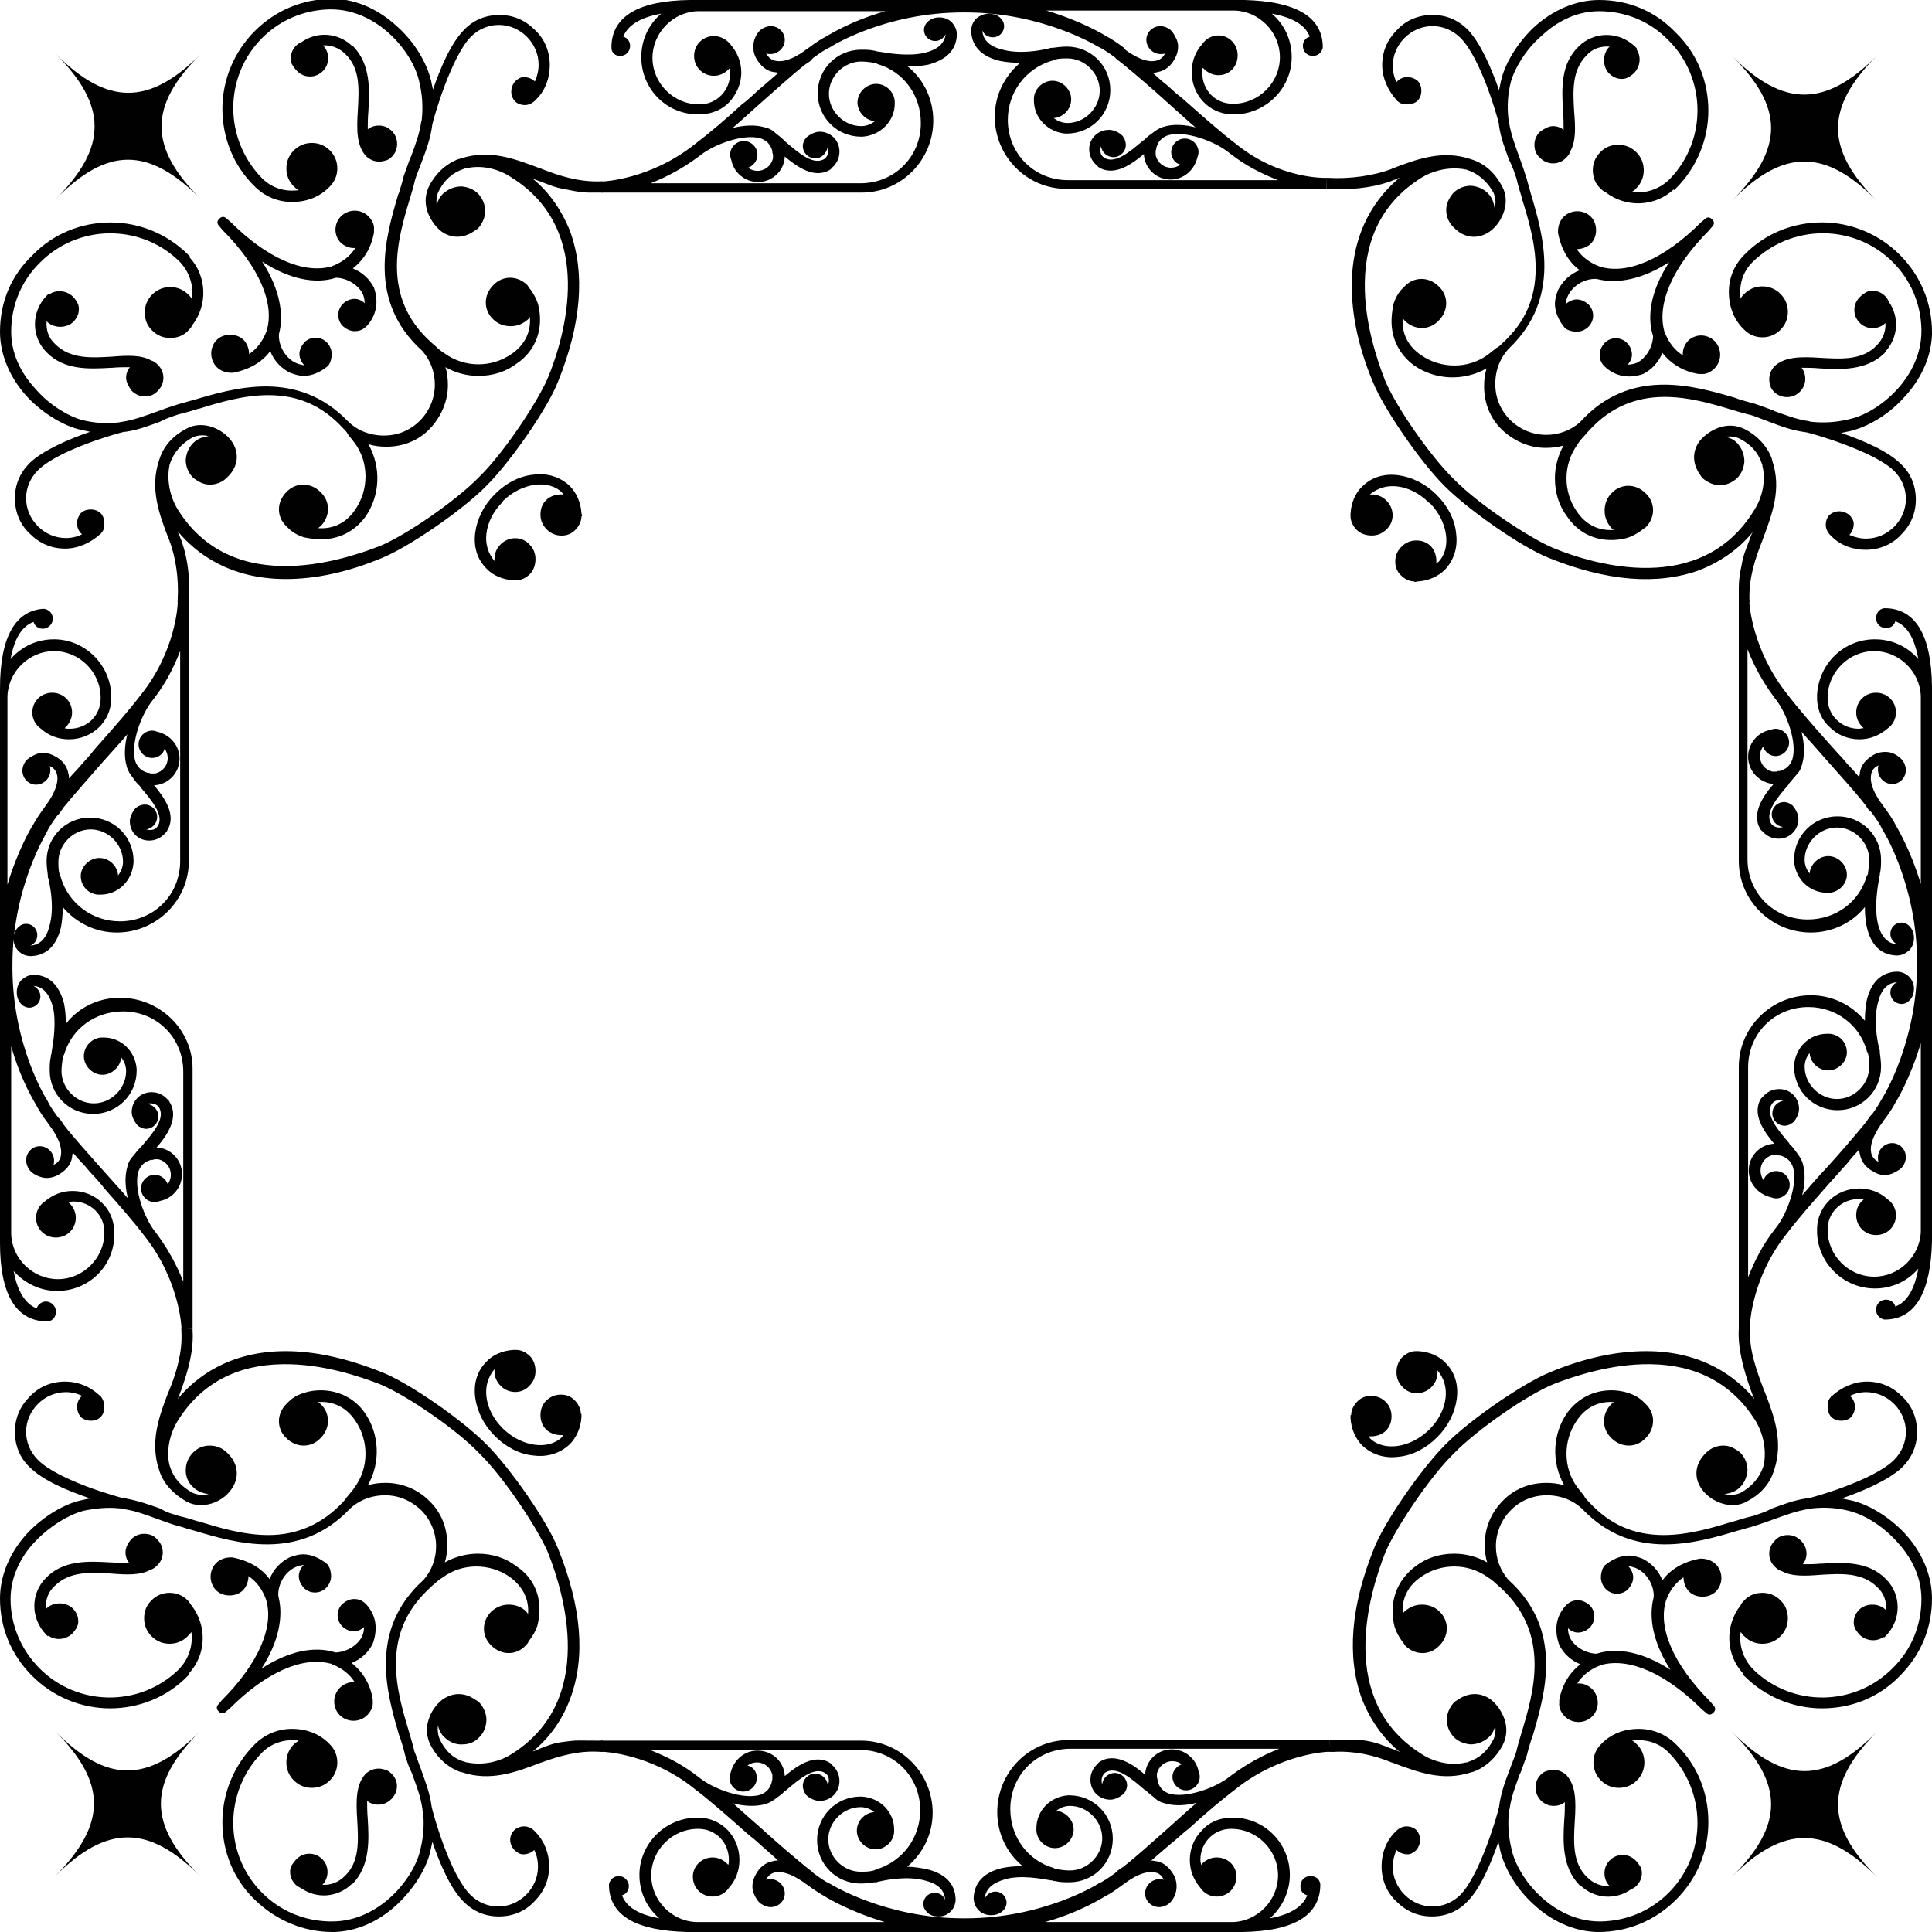 <svg width="311" height="311" viewBox="0 0 311 311" fill="none" xmlns="http://www.w3.org/2000/svg">
<g clip-path="url(#clip0_3_2)">
<path d="M19.3 160.61C15.9 160.61 12.7 162.11 10.6 164.81C10.6 163.61 10.5 162.51 10.3 161.51C9.5 158.51 7.9 157.01 5.5 156.91C4.7 156.91 4.1 157.21 3.5 157.71C3 158.21 2.7 158.91 2.7 159.71C2.7 160.61 3 161.21 3.5 161.71C3.8 162.01 4.3 162.21 4.7 162.21C5.7 162.21 6.5 161.41 6.5 160.41C6.5 159.61 6 159.01 5.4 158.71C6.9 158.81 7.9 159.91 8.5 162.01C9.1 164.51 8.6 167.71 8.3 169.41V169.51C8.3 169.71 8.2 169.81 8.2 169.81V169.91V170.01C8 170.81 8 171.51 8 172.31C8 176.21 11.1 179.31 15 179.31C18.9 179.31 22 176.21 22 172.31C22 172.31 22 172.21 22 172.11C21.8 169.21 19.5 167.01 16.7 167.01H16.3C14.8 167.11 13.5 168.41 13.5 170.01C13.5 171.61 14.9 173.01 16.5 173.01C18 173.01 19.4 171.71 19.5 170.21C20 170.81 20.3 171.61 20.3 172.41C20.3 175.21 17.9 177.61 15.1 177.61C12.3 177.61 9.9 175.21 9.9 172.41C9.9 171.71 10 171.01 10.1 170.31V170.21C10.1 170.11 10.1 170.01 10.2 170.01C10.2 169.91 10.2 169.91 10.3 169.81C11.5 165.61 15.3 162.81 19.8 162.81C25.3 162.81 29.5 167.11 29.5 172.51V206.31C28.4 203.51 27 201.01 25.3 198.71L25 198.31C23.3 196.21 21.4 191.31 22.3 188.51C22.7 187.51 23.3 187.01 24.3 186.71H24.5C24.7 186.71 24.8 186.61 24.9 186.61H25C25.2 186.61 25.3 186.61 25.5 186.61C26.7 186.91 27.5 187.91 27.5 189.11C27.5 189.71 27.3 190.21 27 190.61C26.7 189.81 25.9 189.11 24.9 189.11C23.7 189.11 22.7 190.11 22.7 191.31C22.7 192.51 23.7 193.51 24.9 193.51C25.2 193.51 25.5 193.41 25.8 193.31C27.8 192.91 29.3 191.11 29.3 189.01C29.3 186.71 27.5 184.81 25.2 184.71C26.8 182.91 28.9 179.91 27.3 177.41C27.3 177.31 27.2 177.31 27.2 177.21C27.2 177.11 27.1 177.11 27 177.01C26.3 176.21 25.4 175.81 24.4 175.81C22.6 175.81 21.2 177.21 21.2 179.01C21.2 179.71 21.6 180.51 22.1 181.11L22.2 181.21C22.3 181.31 22.5 181.41 22.7 181.51C22.9 181.61 23.2 181.71 23.5 181.71C24.6 181.71 25.5 180.81 25.5 179.71C25.5 178.71 24.7 177.81 23.7 177.71C23.9 177.61 24.1 177.61 24.3 177.61C24.8 177.61 25.2 177.81 25.5 178.11C26.8 179.91 24.6 182.41 22.8 184.51L22.6 184.71C22.2 185.11 21.8 185.61 21.5 186.01C21 186.51 20.7 187.01 20.5 187.81C20 189.51 20.2 191.41 20.6 192.91C19.5 191.61 18.1 190.11 16.6 188.41C14.5 186.01 12 183.31 10.3 181.11C10 180.61 9.7 180.21 9.6 180.11L9.3 179.81C8.5 178.71 7.9 177.81 7.6 177.11C7.5 177.01 2 168.31 2 155.71V155.31C2 142.81 7.5 134.11 7.5 134.01C7.8 133.31 8.4 132.41 9.2 131.31L9.5 131.01C9.6 130.91 9.8 130.61 10.2 130.01C12 127.81 14.4 125.11 16.5 122.71C18 121.01 19.4 119.51 20.5 118.21C20.1 119.71 19.9 121.71 20.4 123.41C20.6 124.11 21 124.71 21.4 125.21C21.7 125.61 22 126.11 22.5 126.51L22.6 126.71C24.4 128.81 26.6 131.41 25.3 133.11C25 133.51 24.6 133.61 24.1 133.61C23.9 133.61 23.7 133.51 23.5 133.51C24.5 133.41 25.3 132.51 25.3 131.51C25.3 130.41 24.4 129.51 23.3 129.51C23 129.51 22.7 129.61 22.4 129.71C22.2 129.81 22.1 129.91 21.9 130.01L21.8 130.11C21.3 130.71 20.9 131.51 20.9 132.21C20.9 134.01 22.3 135.31 24 135.31C25 135.31 25.9 134.91 26.6 134.11C26.7 134.01 26.7 134.01 26.8 133.91C26.8 133.91 26.9 133.81 26.9 133.71C28.5 131.21 26.4 128.31 24.8 126.41C27.1 126.31 28.9 124.41 28.9 122.11C28.9 120.01 27.4 118.31 25.4 117.81C25.1 117.71 24.8 117.61 24.5 117.61C23.3 117.61 22.3 118.61 22.3 119.81C22.3 121.01 23.3 122.01 24.5 122.01C25.4 122.01 26.3 121.41 26.5 120.51C26.8 120.91 27 121.51 27 122.01C27 123.21 26.2 124.21 25 124.51C24.9 124.51 24.7 124.51 24.5 124.51H24.4C24.2 124.51 24.2 124.51 24 124.41H23.8C22.8 124.11 22.2 123.61 21.8 122.61C20.9 119.81 22.8 114.91 24.5 112.81L24.8 112.41C26.6 110.11 27.9 107.61 29 104.81V138.61C29 144.11 24.7 148.31 19.3 148.31C14.9 148.31 11.1 145.51 9.8 141.31C9.8 141.21 9.8 141.11 9.7 141.11C9.7 141.01 9.7 140.91 9.6 140.91V140.81C9.4 140.11 9.4 139.41 9.4 138.71C9.4 135.91 11.8 133.51 14.6 133.51C17.4 133.51 19.8 135.91 19.8 138.71C19.8 139.51 19.5 140.31 19 140.91C18.9 139.41 17.6 138.11 16 138.11C14.4 138.11 13 139.51 13 141.01C13 142.61 14.2 143.91 15.8 144.01H16.2C19 144.01 21.3 141.81 21.5 138.81C21.5 138.71 21.5 138.71 21.5 138.61C21.5 134.71 18.4 131.61 14.5 131.61C10.6 131.61 7.5 134.71 7.5 138.61C7.5 139.41 7.6 140.11 7.7 140.91V141.01C7.7 141.01 7.7 141.01 7.7 141.11C7.7 141.21 7.7 141.31 7.8 141.41V141.51C8.2 143.21 8.7 146.31 8 148.91C7.5 151.01 6.5 152.11 4.9 152.21C5.6 151.91 6 151.31 6 150.51C6 149.51 5.2 148.71 4.2 148.71C3.7 148.71 3.3 148.91 3 149.21C2.5 149.61 2.2 150.31 2.2 151.21C2.2 152.01 2.5 152.61 3 153.11C3.5 153.61 4.2 153.91 5 153.91C7.5 153.81 9.1 152.21 9.8 149.31C10 148.31 10.1 147.21 10.1 146.01C12.3 148.61 15.4 150.11 18.8 150.11C25.2 150.11 30.4 144.91 30.4 138.61V96.81H28.6V97.21C28.6 97.31 28.3 104.81 22.7 111.81C20.8 114.31 18.5 116.91 16.2 119.51C15.7 120.11 15.1 120.71 14.6 121.41C14.1 122.01 13.5 122.61 13 123.21C12.4 123.91 11.7 124.61 11.1 125.31C11.1 125.01 11.1 124.81 11 124.51C10.8 123.31 10 122.31 8.8 121.71C7.9 121.21 6.8 121.01 5.8 121.41C4.9 121.81 4.3 122.21 4 122.71L3.8 123.11C3.7 123.41 3.6 123.71 3.6 124.01C3.6 125.31 4.6 126.31 5.8 126.31C7 126.31 8.1 125.31 8.1 124.01C8.1 123.81 8.1 123.51 8 123.31C8.7 123.61 9.1 124.21 9.2 124.81C9.6 126.81 7.4 129.61 7.4 129.61L7.2 129.91C6.3 131.11 5.7 132.11 5.3 132.81C5.1 133.11 2.9 136.71 1.2 142.41V112.11C1.3 108.11 4.7 104.81 8.7 104.81C12.8 104.81 16.2 108.21 16.2 112.31V112.41C16.2 115.21 14 117.31 11.2 117.31C10.9 117.31 10.7 117.31 10.4 117.21C11.1 116.61 11.6 115.71 11.6 114.71C11.6 112.91 10.2 111.51 8.4 111.51C6.6 111.51 5.2 112.91 5.2 114.71C5.2 115.71 5.7 116.71 6.6 117.31C7.8 118.41 9.4 119.01 11.1 119.01C14.8 119.01 17.8 116.21 17.9 112.61V111.81C17.7 106.91 13.6 102.91 8.7 102.91C6 102.91 3.5 104.01 1.7 106.11C2.3 102.81 3.5 100.81 5.4 100.11C5.6 100.81 6.2 101.21 6.9 101.21C7.7 101.21 8.5 100.51 8.5 99.61C8.5 98.81 8 98.21 7.2 98.01H6.8C2.6 98.41 0 102.31 0 110.81C0 111.01 0 111.21 0 111.41V111.81V199.11V199.51C0 199.71 0 199.91 0 200.11C0 208.43 2.6 212.51 7.3 212.71H7.7C8.5 212.61 9 212.01 9 211.11C9 210.21 8.2 209.51 7.4 209.51C6.7 209.51 6.1 210.01 5.9 210.61C4.1 209.91 2.8 207.91 2.2 204.61C4 206.61 6.5 207.81 9.2 207.81C14.2 207.81 18.3 203.91 18.4 198.91V198.11C18.3 196.31 17.6 194.71 16.4 193.61C15.2 192.41 13.5 191.71 11.7 191.71C10 191.71 8.5 192.31 7.2 193.41C6.3 194.01 5.8 195.01 5.8 196.01C5.8 197.81 7.2 199.21 9 199.21C10.8 199.21 12.2 197.81 12.2 196.01C12.2 195.01 11.7 194.11 11 193.51C11.3 193.51 11.5 193.41 11.8 193.41C14.6 193.41 16.8 195.61 16.8 198.31V198.41C16.8 202.51 13.4 205.91 9.3 205.91C5.3 205.91 1.9 202.61 1.8 198.61V168.41C3.4 174.11 5.7 177.61 5.9 178.01C6.3 178.81 6.9 179.71 7.8 180.91L8 181.21C8 181.21 10.2 183.91 9.8 186.01C9.7 186.71 9.3 187.21 8.6 187.51C8.7 187.31 8.7 187.01 8.7 186.81C8.7 185.61 7.7 184.51 6.4 184.51C5.2 184.51 4.2 185.51 4.2 186.81C4.2 187.11 4.3 187.41 4.4 187.71L4.6 188.11C4.9 188.61 5.5 189.11 6.4 189.41C7.4 189.81 8.5 189.61 9.4 189.11C10.6 188.41 11.4 187.51 11.6 186.31C11.6 186.01 11.7 185.81 11.7 185.51C12.3 186.21 12.9 186.91 13.6 187.61C14.1 188.21 14.6 188.81 15.2 189.41C15.7 190.01 16.3 190.61 16.8 191.31C19.1 193.91 21.4 196.51 23.3 199.01C28.9 206.11 29.2 213.61 29.2 213.61V214.01L31 213.91V172.01C31 165.81 25.8 160.61 19.3 160.61Z" fill="#010101"/>
<path d="M213.48 28.63C213.38 28.63 206.13 28.9 199.13 23.3C196.63 21.4 194.03 19.1 191.43 16.8C190.83 16.3 190.23 15.7 189.53 15.2C188.93 14.7 188.33 14.1 187.73 13.6C186.93 13 186.23 12.3 185.53 11.7C185.83 11.7 186.03 11.7 186.33 11.6C187.53 11.4 188.53 10.6 189.13 9.4C189.63 8.5 189.83 7.4 189.43 6.4C189.03 5.5 188.63 4.9 188.13 4.6L187.73 4.4C187.43 4.3 187.13 4.2 186.83 4.2C185.53 4.2 184.53 5.2 184.53 6.4C184.53 7.6 185.53 8.7 186.83 8.7C187.03 8.7 187.33 8.7 187.53 8.6C187.23 9.3 186.63 9.7 185.93 9.8C183.93 10.2 181.13 8 181.13 8L180.93 7.7C179.73 6.8 178.83 6.2 178.03 5.8C177.73 5.6 174.13 3.4 168.43 1.7H198.73C202.73 1.8 206.03 5.2 206.03 9.2C206.03 13.3 202.63 16.7 198.53 16.7H198.43C195.63 16.7 193.53 14.5 193.53 11.7C193.53 11.4 193.53 11.2 193.63 10.9C194.23 11.6 195.13 12.1 196.13 12.1C197.93 12.1 199.23 10.7 199.23 8.9C199.23 7.1 197.83 5.7 196.13 5.7C195.13 5.7 194.13 6.2 193.53 7.1C192.43 8.3 191.83 9.9 191.83 11.6C191.83 15.3 194.63 18.3 198.23 18.4H199.03C203.93 18.2 207.93 14.1 207.93 9.2C207.93 6.5 206.83 4 204.73 2.2C208.03 2.8 210.13 4 210.83 5.9C210.13 6.1 209.73 6.7 209.73 7.4C209.73 8.2 210.33 9 211.33 9C212.13 9 212.73 8.5 212.93 7.7V7.3C212.73 2.6 208.43 0.2 200.33 0C200.13 0 199.93 0 199.73 0H199.33H112.03H111.63C111.43 0 111.23 0 111.03 0C102.83 0.1 98.63 2.6 98.43 7.3V7.7C98.43 8.5 99.03 9 99.83 9C100.83 9 101.43 8.2 101.43 7.4C101.43 6.7 101.03 6.1 100.33 5.9C101.03 4.1 103.03 2.8 106.43 2.2C104.33 4 103.23 6.5 103.23 9.2C103.23 14.2 107.13 18.3 112.13 18.4H112.93C114.73 18.3 116.33 17.6 117.43 16.4C118.53 15.2 119.33 13.5 119.33 11.7C119.33 10 118.73 8.5 117.63 7.2C116.93 6.3 115.93 5.8 114.93 5.8C113.13 5.8 111.73 7.2 111.73 9C111.73 10.8 113.13 12.2 114.93 12.2C115.93 12.2 116.83 11.7 117.43 11C117.43 11.3 117.53 11.5 117.53 11.8C117.53 14.6 115.33 16.8 112.63 16.8H112.53C108.43 16.8 105.03 13.4 105.03 9.3C105.03 5.3 108.33 1.9 112.33 1.8H142.53C136.83 3.4 133.33 5.7 132.93 5.9C132.13 6.3 131.23 6.9 130.03 7.8L129.73 8C129.73 8 127.03 10.2 124.93 9.8C124.23 9.7 123.73 9.3 123.33 8.6C123.53 8.7 123.83 8.7 124.03 8.7C125.23 8.7 126.33 7.7 126.33 6.4C126.33 5.2 125.33 4.2 124.03 4.2C123.73 4.2 123.43 4.3 123.13 4.4L122.73 4.6C122.23 4.9 121.73 5.5 121.43 6.4C121.13 7.4 121.23 8.5 121.73 9.4C122.43 10.6 123.33 11.4 124.53 11.6C124.83 11.6 125.03 11.7 125.33 11.7C124.63 12.3 123.93 12.9 123.13 13.6C122.53 14.1 121.93 14.6 121.33 15.2C120.73 15.7 120.13 16.3 119.43 16.8C116.93 19.1 114.23 21.4 111.73 23.3C104.63 28.9 97.13 29.2 97.13 29.2H96.73L96.83 31H138.73C145.03 31 150.23 25.8 150.23 19.4C150.23 16 148.73 12.8 146.13 10.7C147.33 10.7 148.43 10.6 149.43 10.4C152.43 9.6 153.93 8 154.03 5.6C154.03 4.8 153.73 4.2 153.23 3.6C152.73 3.1 152.03 2.8 151.23 2.8C150.33 2.8 149.73 3.1 149.23 3.6C148.93 3.9 148.73 4.4 148.73 4.8C148.73 5.8 149.53 6.6 150.53 6.6C151.33 6.6 151.93 6.1 152.23 5.5C152.03 7 150.93 8 148.83 8.5C146.33 9.1 143.13 8.6 141.43 8.3H141.33C141.13 8.3 141.03 8.2 141.03 8.2H140.93C140.13 8 139.43 8 138.63 8C134.73 8 131.63 11.1 131.63 15C131.63 18.9 134.73 22 138.63 22C138.63 22 138.73 22 138.83 22C141.73 21.8 144.03 19.5 144.03 16.7V16.3C143.93 14.8 142.63 13.5 141.03 13.5C139.43 13.5 138.03 14.9 138.03 16.5C138.03 18 139.33 19.4 140.83 19.5C140.23 20 139.43 20.3 138.63 20.3C135.83 20.3 133.43 17.9 133.43 15.1C133.43 12.3 135.83 9.9 138.63 9.9C139.33 9.9 140.03 10 140.73 10.1H140.83C140.93 10.1 140.93 10.1 141.03 10.2C141.13 10.2 141.13 10.2 141.23 10.3C145.43 11.5 148.23 15.3 148.23 19.8C148.23 25.3 143.93 29.5 138.53 29.5H104.73C107.53 28.4 110.03 27 112.33 25.3L112.73 25C114.83 23.3 119.73 21.4 122.53 22.3C123.53 22.7 124.03 23.3 124.33 24.3V24.5C124.33 24.7 124.43 24.8 124.43 24.9V25C124.43 25.2 124.43 25.3 124.43 25.5C124.13 26.7 123.13 27.5 121.93 27.5C121.33 27.5 120.83 27.3 120.43 27C121.23 26.7 121.93 25.9 121.93 24.9C121.93 23.7 120.93 22.7 119.73 22.7C118.53 22.7 117.53 23.7 117.53 24.9C117.53 25.2 117.63 25.5 117.73 25.8C118.13 27.8 119.93 29.3 122.03 29.3C124.33 29.3 126.23 27.5 126.33 25.2C128.23 26.8 131.13 28.9 133.63 27.3C133.73 27.3 133.73 27.2 133.73 27.2C133.83 27.2 133.83 27.1 133.93 27C134.73 26.3 135.13 25.4 135.13 24.4C135.13 22.6 133.73 21.2 131.93 21.2C131.23 21.2 130.43 21.6 129.83 22.1L129.73 22.2C129.63 22.3 129.53 22.5 129.43 22.7C129.33 22.9 129.23 23.2 129.23 23.5C129.23 24.6 130.13 25.5 131.23 25.5C132.23 25.5 133.03 24.7 133.23 23.7C133.33 23.9 133.33 24.1 133.33 24.3C133.33 24.8 133.13 25.2 132.83 25.5C131.03 26.8 128.53 24.6 126.43 22.8L126.23 22.6C125.83 22.2 125.33 21.8 124.93 21.5C124.43 21 123.93 20.7 123.13 20.5C121.43 20 119.53 20.2 117.93 20.6C119.23 19.5 120.73 18.1 122.43 16.6C124.83 14.5 127.53 12 129.73 10.3C130.23 10 130.63 9.7 130.63 9.6L130.93 9.3C132.03 8.5 132.93 7.9 133.63 7.6C133.73 7.5 142.43 2 155.03 2H155.43C167.93 2 176.73 7.5 176.73 7.5C177.43 7.8 178.33 8.4 179.43 9.2L179.73 9.5C179.83 9.6 180.13 9.8 180.63 10.2C182.83 12 185.63 14.4 187.93 16.5C189.63 18 191.13 19.4 192.43 20.5C190.93 20.1 188.93 19.9 187.33 20.4C186.63 20.6 186.03 21 185.53 21.4C185.13 21.7 184.63 22 184.23 22.5L184.03 22.6C181.93 24.4 179.33 26.6 177.63 25.3C177.23 25 177.13 24.6 177.13 24.1C177.13 23.9 177.23 23.7 177.23 23.5C177.33 24.5 178.23 25.3 179.23 25.3C180.33 25.3 181.23 24.4 181.23 23.3C181.23 23 181.13 22.7 181.03 22.4C180.93 22.2 180.83 22.1 180.73 21.9L180.63 21.8C180.13 21.3 179.23 20.9 178.53 20.9C176.73 20.9 175.33 22.3 175.33 24C175.33 25 175.73 25.9 176.53 26.6C176.63 26.7 176.63 26.7 176.73 26.8L176.83 26.9C179.33 28.5 182.23 26.4 184.13 24.8C184.23 27.1 186.13 28.9 188.43 28.9C190.53 28.9 192.23 27.4 192.73 25.4C192.83 25.1 192.93 24.8 192.93 24.5C192.93 23.3 191.93 22.3 190.73 22.3C189.53 22.3 188.53 23.3 188.53 24.5C188.53 25.4 189.13 26.3 190.03 26.5C189.63 26.8 189.03 27 188.53 27C187.33 27 186.33 26.2 186.03 25C186.03 24.9 186.03 24.7 186.03 24.5V24.4C186.03 24.2 186.03 24.2 186.13 24V23.8C186.43 22.8 186.93 22.2 187.93 21.8C190.73 20.9 195.63 22.8 197.73 24.5L198.13 24.8C200.43 26.6 202.93 27.9 205.73 29H171.93C166.43 29 162.23 24.7 162.23 19.3C162.23 14.9 165.03 11.1 169.23 9.8C169.33 9.8 169.43 9.8 169.43 9.7C169.53 9.7 169.63 9.7 169.63 9.6H169.73C170.43 9.4 171.13 9.4 171.83 9.4C174.63 9.4 177.03 11.8 177.03 14.6C177.03 17.4 174.63 19.8 171.83 19.8C171.03 19.8 170.23 19.5 169.63 19C171.13 18.9 172.43 17.6 172.43 16C172.43 14.4 171.03 13 169.43 13C167.93 13 166.53 14.2 166.43 15.8V16.2C166.43 19 168.73 21.3 171.53 21.5C171.63 21.5 171.63 21.5 171.73 21.5C175.63 21.5 178.73 18.4 178.73 14.5C178.73 10.6 175.63 7.5 171.73 7.5C170.93 7.5 170.23 7.6 169.43 7.7H169.33C169.33 7.7 169.33 7.7 169.23 7.7C169.13 7.7 169.03 7.7 168.93 7.8H168.83C167.13 8.2 164.03 8.7 161.43 8C159.33 7.5 158.23 6.5 158.13 4.9C158.43 5.6 159.03 6 159.83 6C160.83 6 161.63 5.2 161.63 4.2C161.63 3.7 161.43 3.3 161.13 3C160.73 2.5 160.03 2.2 159.13 2.2C158.43 2.2 157.73 2.5 157.13 3C156.63 3.5 156.33 4.2 156.33 5C156.43 7.5 158.03 9.1 160.93 9.8C161.93 10 163.03 10.1 164.23 10.1C161.63 12.3 160.13 15.4 160.13 18.8C160.13 25.2 165.33 30.4 171.63 30.4H213.53L213.48 28.63ZM169.93 8.2C169.83 8.2 169.83 8.2 169.93 8.2Z" fill="#010101"/>
<path d="M63.1 25.21C62.8 25.51 62.5 25.71 62.2 25.81C61.8 25.91 61.5 26.01 61.1 26.01C60.2 26.01 59.6 25.71 59 25.21L58.9 25.11C57.4 23.41 57.4 20.91 57.6 17.81C57.8 14.31 58 11.01 55.6 8.71C54.6 7.71 53.3 7.21 52 7.31C53.1 8.41 53.1 10.31 52 11.41C51.4 12.01 50.7 12.31 49.9 12.31C49.1 12.31 48.4 12.01 47.8 11.41C47.5 11.11 47.3 10.81 47.1 10.51C46.9 10.21 46.8 9.81 46.8 9.41C46.8 8.61 47.1 7.91 47.7 7.31C47.9 7.11 48.2 6.91 48.5 6.81C51 5.01 54.4 5.21 56.7 7.41C56.7 7.41 56.7 7.41 56.8 7.41C56.8 7.41 56.8 7.41 56.9 7.51C59.7 10.41 59.5 14.61 59.3 17.91C59.2 19.01 59.2 20.01 59.2 20.81C59.7 20.41 60.3 20.21 61 20.21C61.8 20.21 62.5 20.51 63.1 21.11C64.2 22.21 64.2 24.11 63.1 25.21Z" fill="#010101"/>
<path d="M59 52.51C58.4 53.11 57.8 53.31 57.1 53.31C56.4 53.31 55.8 53.01 55.2 52.51C54.2 51.51 54.2 49.91 55.2 48.91C55.7 48.41 56.4 48.11 57.1 48.11C57.7 48.11 58.3 48.41 58.7 48.81C58.7 48.31 58.6 47.81 58.4 47.31C57.7 45.91 56 44.81 54.2 44.71H54.1C50.7 45.81 46.5 44.91 42.2 42.11C44.9 46.31 45.8 50.41 44.9 53.81C44.8 55.61 45.9 57.61 47.6 58.41C47.8 58.51 48.3 58.71 49 58.81C48.5 58.31 48.2 57.61 48.2 57.01C48.2 56.31 48.5 55.71 49 55.11C50 54.11 51.6 54.11 52.6 55.11C53.1 55.61 53.4 56.31 53.4 57.01C53.4 57.41 53.3 58.31 52.8 58.91C51.6 59.91 50.2 60.51 48.9 60.51C48.2 60.51 47.5 60.31 46.7 60.01C45.3 59.31 44.1 58.11 43.5 56.51C42.2 58.31 40.1 59.51 37.5 60.01H37.3H37.2C36.4 60.01 35.5 59.71 34.9 59.11C34.4 58.61 34 57.81 34 56.91C34 56.11 34.3 55.31 34.9 54.71C36 53.61 38.1 53.61 39.2 54.71C39.8 55.31 40.1 56.21 40.1 57.01C41.4 56.11 42.3 54.91 42.9 53.31C44.3 48.91 41.7 42.91 35.8 37.01L35.3 36.41C35.1 36.21 35 36.01 35 35.81C35 35.61 35.1 35.41 35.3 35.21C35.5 35.01 35.7 34.91 35.9 34.91C36.1 34.91 36.3 35.01 36.5 35.21L37.1 35.71C42.9 41.51 48.8 44.11 53.3 42.91C53.4 42.91 53.4 42.91 53.5 42.81C53.6 42.81 53.7 42.71 53.8 42.71C55.2 42.11 56.4 41.21 57.2 39.91C56.3 40.01 55.4 39.61 54.8 39.01C54.4 38.61 54 37.81 54 37.01C54 36.21 54.3 35.41 54.9 34.81C55.4 34.31 56.2 33.91 57.1 33.91C57.9 33.91 58.7 34.21 59.3 34.81C59.9 35.41 60.3 36.21 60.2 37.01C60.2 37.11 60.2 37.21 60.2 37.41C59.8 39.81 58.6 41.81 56.8 43.21C58.3 43.81 59.5 44.91 60.2 46.31C61 48.61 60.6 50.81 59 52.51Z" fill="#010101"/>
<path d="M93.7 83.11H93.6C93.6 83.91 93.2 84.71 92.6 85.31C92 85.91 91.3 86.21 90.4 86.21C89.5 86.21 88.7 85.91 88 85.21C87.3 84.51 87 83.71 87 82.81C87 81.91 87.3 81.11 87.9 80.51C88.6 79.81 89.7 79.51 90.7 79.61C90.6 79.51 90.5 79.41 90.5 79.31C88.3 77.11 84 77.71 81 80.61L80.9 80.81C79.4 82.31 78.5 84.11 78.3 85.91C78.1 87.61 78.6 89.11 79.6 90.31C79.6 90.21 79.6 90.11 79.6 90.01C79.6 89.11 79.9 88.31 80.6 87.61C81.9 86.31 84 86.31 85.2 87.61C85.9 88.31 86.2 89.11 86.2 90.01C86.2 90.91 85.9 91.81 85.3 92.41C84.7 93.01 83.9 93.41 83.1 93.41H82.7C80.9 93.31 79.3 92.61 78.3 91.51C76.8 90.01 76.2 88.01 76.5 85.71C76.8 83.51 77.9 81.31 79.6 79.61L79.7 79.51C81.4 77.81 83.6 76.61 85.9 76.41C88.2 76.11 90.2 76.81 91.7 78.21C92.8 79.31 93.5 80.91 93.6 82.61L93.7 83.11Z" fill="#010101"/>
<path d="M96.45 29.2C93.07 29.27 90 28.31 87 27.11L86.7 27.01C82.7 25.51 78.7 24.01 74.2 25.51L73.8 25.61C71.9 26.31 70.2 27.81 69.1 29.91C68.5 31.11 68.3 32.51 68.8 34.01C69.2 35.21 70 36.41 71 37.21C72.6 38.41 74.6 38.41 76.3 37.21C76.5 37.11 76.8 36.91 77 36.71C77.7 35.91 78.1 34.91 78.1 34.01C78.1 32.91 77.7 32.01 77 31.21C76.3 30.51 75.4 30.11 74.3 30.01C73.2 30.01 72.2 30.41 71.4 31.11C70.8 31.61 70.5 32.31 70.3 33.01C70.2 32.21 70.3 31.41 70.6 30.81C71.5 29.01 72.8 27.81 74.6 27.21C74.7 27.21 74.8 27.11 74.9 27.11H75C77.4 26.51 80.2 27.11 82.4 28.61C95.9 37.11 91 54.01 88.2 60.81C86.6 64.61 81.1 72.91 77.2 76.71L77.1 76.81C73.4 80.61 65.3 86.21 61.1 87.91C58 89.11 51.9 91.21 45.5 91.11C38.1 91.01 32.5 88.01 28.8 82.31C27.3 80.01 26.8 77.21 27.3 74.81C27.3 74.71 27.4 74.61 27.4 74.51C28 72.81 29.2 71.41 31 70.41C31.9 70.01 32.8 70.01 33.6 70.21C32.7 70.31 31.8 70.61 31.1 71.31C30.4 72.01 30 72.91 29.9 74.01C29.9 75.11 30.3 76.11 31.1 76.91C32 77.61 32.8 78.01 33.8 78.01C34.8 78.01 35.8 77.61 36.5 76.91L36.6 76.81C38.4 75.11 38.6 72.81 37.2 70.91C35.7 68.91 32.5 67.61 30 69.01C27.9 70.11 26.4 71.71 25.7 73.81L25.6 74.11C24.1 78.61 25.6 82.71 27.1 86.61L27.2 86.81C28.3 89.71 28.8 93.14 28.6 96.54V96.94L30.4 96.89V96.59C30.6 93.39 30.3 90.21 29.3 87.31C29.2 86.91 29 86.61 28.9 86.21C28.8 86.01 28.7 85.81 28.6 85.51C31.5 89.01 36.9 93.21 46 93.21C50.8 93.21 56 92.11 61.5 89.81C65.7 88.11 74.2 82.31 78.2 78.31L78.3 78.21C82.2 74.31 88.1 65.81 89.8 61.51C93.6 52.11 94.2 44.01 91.8 37.31C90.2 33.21 87.8 30.41 85.7 28.71C85.8 28.71 85.9 28.81 85.9 28.81L86.4 29.01C87.3 29.31 88.2 29.71 89.1 30.01C90 30.31 90.88 30.44 91.88 30.64C92.88 30.84 93.81 31 94.71 31C94.81 31 96.2 31 96.99 31V29.2H96.45Z" fill="#010101"/>
<path d="M86.6 48.91C86.3 48.01 85.9 47.31 85.4 46.61C85.2 46.41 85.1 46.21 84.9 45.91C83.3 44.31 80.9 44.31 79.4 45.91C77.8 47.51 77.8 49.91 79.4 51.41C80.1 52.11 81.1 52.51 82.2 52.51C83.3 52.51 84.2 52.11 85 51.41C85.1 51.31 85.2 51.21 85.3 51.01C85.5 53.51 84.4 55.61 82.3 57.01C79.1 59.21 74.8 59.21 71.6 56.91C71.1 56.61 70.6 56.21 70.2 55.81C69.9 55.51 69.6 55.31 69.3 55.01C61.3 47.71 64 38.51 66 31.91C66.3 30.91 66.6 29.91 66.8 29.01C67 28.31 67.3 27.61 67.6 26.81C67.7 26.51 67.8 26.31 67.9 26.01C68.5 24.41 69.3 22.41 69.6 20.01C69.8 19.01 72.6 9.21 75.8 5.91C77 4.71 78.6 4.01 80.3 4.01C82 4.01 83.6 4.71 84.8 5.91C86 7.11 86.7 8.71 86.7 10.41C86.7 11.31 86.5 12.21 86.1 13.11C85.6 12.61 84.9 12.41 84.3 12.41C83.8 12.41 83.3 12.71 82.9 13.11C82.1 14.11 82.1 15.41 82.9 16.31C83.3 16.71 83.9 16.91 84.5 16.91C85.1 16.91 85.7 16.61 86.1 16.21C86.2 16.11 86.3 16.01 86.4 15.91C87.8 14.51 88.5 12.51 88.5 10.51C88.5 8.31 87.7 6.31 86.1 4.81C84.5 3.21 82.6 2.41 80.4 2.41C78.2 2.41 76.2 3.21 74.7 4.81C72.6 6.91 70.9 10.91 69.7 14.41C69.6 14.01 69.5 13.51 69.4 13.01C68.7 10.11 66.8 6.91 64.2 4.51C62 2.41 58.5 0.01 53.9 -0.19H53.5C48.8 -0.19 44.4 1.61 41 5.01C37.7 8.31 35.8 12.81 35.8 17.51C35.8 22.21 37.6 26.71 41 30.01C42.6 31.61 44.7 32.51 47 32.51C49.5 32.51 51.6 31.61 53.1 30.01C53.9 29.21 54.3 28.21 54.3 27.11C54.3 26.01 53.9 25.01 53.1 24.21C52.3 23.41 51.3 23.01 50.2 23.01C49.1 23.01 48.1 23.41 47.3 24.21C46.5 25.01 46.1 26.01 46.1 27.11C46.1 28.21 46.5 29.21 47.3 30.01C47.6 30.31 47.8 30.51 48.1 30.61C45.9 30.91 43.8 30.31 42.2 28.71C36 22.41 36 12.31 42.2 6.11C45.1 3.21 48.9 1.61 53 1.51H53.3C60.8 1.51 66.5 8.41 67.5 13.21C68 15.31 68.1 17.21 67.9 19.21C67.9 19.41 67.8 19.61 67.8 19.61C67.5 21.71 66.8 23.41 66.2 25.11C66.1 25.31 66 25.51 65.9 25.81C65.6 26.71 65.3 27.41 65 28.31C64.8 29.21 64.5 30.11 64.2 31.11L64.1 31.31C62.1 38.11 59 48.41 68 56.51C69.3 58.01 70 59.91 70 61.91C70 64.11 69.1 66.21 67.6 67.71C66 69.31 64 70.11 61.8 70.11C60.7 70.11 59.6 69.91 58.6 69.51C57.6 69.11 56.7 68.51 56 67.81C47.9 59.41 37.8 62.41 31.1 64.41C30.7 64.51 30.3 64.61 30 64.71C29.4 64.91 28.8 65.01 28.3 65.21C27.3 65.51 26.2 65.91 25.1 66.31C23.4 66.91 21.6 67.61 19.6 67.91C19.4 67.91 19.2 68.01 19 68.01C17.1 68.21 15.2 68.11 13.2 67.61C11 67.01 8 65.21 5.9 62.81C4 60.81 1.8 57.61 1.8 53.41C1.8 49.21 3.4 45.21 6.5 42.21C12.6 36.11 22.5 36.01 28.7 41.91L29 42.21C30.5 43.81 31.2 46.01 30.9 48.11C30.7 47.91 30.6 47.61 30.3 47.41C29.5 46.61 28.5 46.21 27.4 46.21C26.3 46.21 25.3 46.61 24.5 47.41C23.7 48.21 23.3 49.21 23.3 50.31C23.3 50.81 23.4 51.41 23.6 51.91C23.8 52.41 24.1 52.81 24.5 53.21C25.3 54.01 26.3 54.41 27.4 54.41C28.5 54.41 29.6 54.01 30.3 53.21C30.6 52.91 30.8 52.71 30.9 52.41C33.5 49.11 33.3 44.41 30.5 41.41L30.6 41.31L30.3 41.01C27 37.71 22.5 35.81 17.8 35.81C13.1 35.81 8.6 37.61 5.3 41.01C1.8 44.31 0 48.61 0 53.41C0 57.11 1.6 60.91 4.5 64.01C7 66.61 10.3 68.61 13.1 69.21C13.6 69.31 14.1 69.41 14.5 69.51C11 70.71 6.9 72.51 4.8 74.51C3.2 76.11 2.4 78.01 2.4 80.21C2.4 82.41 3.2 84.41 4.8 85.91C6.4 87.51 8.3 88.31 10.5 88.31C12.5 88.31 14.6 87.41 16.2 85.91C16.3 85.91 16.3 85.81 16.3 85.81C16.8 85.31 16.8 84.61 16.8 84.21C16.8 83.61 16.6 83.01 16.2 82.61C15.4 81.81 13.8 81.81 13 82.61C12.2 83.61 12.2 84.91 13 85.81C13.1 85.91 13.1 85.91 13.2 86.01C12.4 86.41 11.5 86.61 10.6 86.61C8.9 86.61 7.3 85.91 6.1 84.71C4.9 83.51 4.2 81.91 4.2 80.21C4.2 78.51 4.9 76.91 6.1 75.71C9.4 72.41 19 69.71 20 69.51H20.2C22.3 69.21 24 68.51 25.7 67.91L26.1 67.71C26.9 67.31 27.8 67.01 28.7 66.71L29.1 66.61C30 66.41 30.9 66.11 31.9 65.81H32C35.2 64.81 39.2 63.61 43.2 63.61C48 63.61 51.9 65.31 55.2 68.91C55.5 69.21 55.9 69.61 56 69.91C56.4 70.41 56.8 70.91 57.1 71.31C59.4 74.41 59.4 78.81 57.2 82.01C55.8 84.11 53.7 85.21 51.2 85.01C51.3 84.91 51.5 84.81 51.6 84.71C53.2 83.11 53.2 80.71 51.6 79.21C50 77.61 47.6 77.61 46.1 79.21C44.5 80.81 44.5 83.21 46.1 84.71C46.2 84.81 46.3 84.91 46.4 85.01C47.1 85.71 48 86.21 49 86.51C50 86.71 51 86.81 51.7 86.81C54.6 86.81 57.1 85.51 58.8 83.21C61.2 79.81 61.4 75.21 59.3 71.51C60.3 71.81 61.2 71.91 62.2 71.91C64.9 71.91 67.4 70.91 69.2 69.01C71 67.11 72.1 64.61 72.1 62.01C72.1 61.01 72 60.01 71.7 59.11C73.3 60.01 75.1 60.51 77 60.51C79.4 60.51 81.5 59.81 83.2 58.51C86.3 56.41 87.6 52.81 86.6 48.91Z" fill="#010101"/>
<path d="M20.3 60.81C20.3 60.21 20.5 59.61 20.9 59.11C20 59.11 19 59.11 18 59.21H17.8C14.3 59.41 10.3 59.61 7.5 56.71C5 54.21 5 50.21 7.5 47.61L7.8 47.31L7.9 47.41C9 46.61 10.6 46.71 11.7 47.71C12 48.01 12.2 48.31 12.4 48.61C12.6 49.01 12.7 49.31 12.7 49.71C12.7 50.51 12.4 51.21 11.8 51.81C11.3 52.31 10.5 52.61 9.7 52.61C8.9 52.61 8.1 52.31 7.6 51.81L7.5 51.71C7.4 53.11 7.8 54.41 8.9 55.41C11.3 57.81 14.7 57.61 18 57.41C20.5 57.21 22.7 57.11 24.3 58.01C24.7 58.11 25.1 58.41 25.4 58.71C26 59.31 26.3 60.01 26.3 60.81C26.3 61.61 26 62.31 25.4 62.91C24.9 63.51 24.2 63.81 23.3 63.81C22.5 63.81 21.8 63.51 21.2 62.91C20.7 62.21 20.3 61.51 20.3 60.81Z" fill="#010101"/>
<path d="M9 8.71C17.3 17.01 24 17.01 32.3 8.71C23.9 17.01 23.9 23.71 32.3 32.01C23.9 23.61 17.3 23.61 9 32.01C17.3 23.71 17.3 17.01 9 8.71Z" fill="#010101"/>
<path d="M285.6 63.1C285.3 62.8 285.1 62.5 285 62.2C284.9 61.8 284.8 61.5 284.8 61.1C284.8 60.2 285.1 59.6 285.6 59L285.7 58.9C287.4 57.4 289.9 57.4 293 57.6C296.5 57.8 299.8 58 302.1 55.6C303.1 54.6 303.6 53.3 303.5 52C302.4 53.1 300.5 53.1 299.4 52C298.8 51.4 298.5 50.7 298.5 49.9C298.5 49.1 298.8 48.4 299.4 47.8C299.7 47.5 300 47.3 300.3 47.1C300.6 46.9 301 46.8 301.4 46.8C302.2 46.8 302.9 47.1 303.5 47.7C303.7 47.9 303.9 48.2 304 48.5C305.8 51 305.6 54.4 303.4 56.7C303.4 56.7 303.4 56.7 303.4 56.8C303.4 56.8 303.4 56.8 303.3 56.9C300.4 59.7 296.2 59.5 292.9 59.3C291.8 59.2 290.8 59.2 290 59.2C290.4 59.7 290.6 60.3 290.6 61C290.6 61.8 290.3 62.5 289.7 63.1C288.6 64.2 286.7 64.2 285.6 63.1Z" fill="#010101"/>
<path d="M258.3 59C257.7 58.4 257.5 57.8 257.5 57.1C257.5 56.4 257.8 55.8 258.3 55.2C259.3 54.2 260.9 54.2 261.9 55.2C262.4 55.7 262.7 56.4 262.7 57.1C262.7 57.7 262.4 58.3 262 58.7C262.5 58.7 263 58.6 263.5 58.4C264.9 57.7 266 56 266.1 54.2V54.1C265 50.7 265.9 46.5 268.7 42.2C264.5 44.9 260.4 45.8 257 44.9C255.2 44.8 253.2 45.9 252.4 47.6C252.3 47.8 252.1 48.3 252 49C252.5 48.5 253.2 48.2 253.8 48.2C254.5 48.2 255.1 48.5 255.7 49C256.7 50 256.7 51.6 255.7 52.6C255.2 53.1 254.5 53.4 253.8 53.4C253.4 53.4 252.5 53.3 251.9 52.8C250.9 51.6 250.3 50.2 250.3 48.9C250.3 48.2 250.5 47.5 250.8 46.7C251.5 45.3 252.7 44.1 254.3 43.5C252.5 42.2 251.3 40.1 250.8 37.5V37.3V37.2C250.8 36.4 251.1 35.5 251.7 34.9C252.2 34.4 253 34 253.9 34C254.7 34 255.5 34.3 256.1 34.9C257.2 36 257.2 38.1 256.1 39.2C255.5 39.8 254.6 40.1 253.8 40.1C254.7 41.4 255.9 42.3 257.5 42.9C261.9 44.3 267.9 41.7 273.8 35.8L274.4 35.3C274.6 35.1 274.8 35 275 35C275.2 35 275.4 35.1 275.6 35.3C275.8 35.5 275.9 35.7 275.9 35.9C275.9 36.1 275.8 36.3 275.6 36.5L275.1 37.1C269.3 42.9 266.7 48.8 267.9 53.3C267.9 53.4 267.9 53.4 268 53.5C268 53.6 268.1 53.7 268.1 53.8C268.7 55.2 269.6 56.4 270.9 57.2C270.8 56.3 271.2 55.4 271.8 54.8C272.2 54.4 273 54 273.8 54C274.6 54 275.4 54.3 276 54.9C276.5 55.4 276.9 56.2 276.9 57.1C276.9 57.9 276.6 58.7 276 59.3C275.4 59.9 274.6 60.3 273.8 60.2C273.7 60.2 273.6 60.2 273.4 60.2C271 59.8 269 58.6 267.6 56.8C267 58.3 265.9 59.5 264.5 60.2C262.2 61 260 60.6 258.3 59Z" fill="#010101"/>
<path d="M227.7 93.7V93.6C226.9 93.6 226.1 93.2 225.5 92.6C224.9 92 224.6 91.3 224.6 90.4C224.6 89.5 224.9 88.7 225.6 88C226.3 87.3 227.1 87 228 87C228.9 87 229.7 87.3 230.3 87.9C231 88.6 231.3 89.7 231.2 90.7C231.3 90.6 231.4 90.5 231.5 90.5C233.7 88.3 233.1 84 230.2 81L230 80.9C228.5 79.4 226.7 78.5 224.9 78.3C223.2 78.1 221.7 78.6 220.5 79.6C220.6 79.6 220.7 79.6 220.8 79.6C221.7 79.6 222.5 79.9 223.2 80.6C224.5 81.9 224.5 84 223.2 85.2C222.5 85.9 221.7 86.2 220.8 86.2C219.9 86.2 219 85.9 218.4 85.3C217.8 84.7 217.4 83.9 217.4 83.1V82.7C217.5 80.9 218.2 79.3 219.3 78.3C220.8 76.8 222.8 76.2 225.1 76.5C227.3 76.8 229.5 77.9 231.2 79.6L231.3 79.7C233 81.4 234.2 83.6 234.4 85.9C234.7 88.2 234 90.2 232.6 91.7C231.5 92.8 229.9 93.5 228.2 93.6L227.7 93.7Z" fill="#010101"/>
<path d="M281.61 96.37C281.54 92.99 282.5 90 283.7 87L283.8 86.7C285.3 82.7 286.8 78.7 285.3 74.2L285.2 73.8C284.5 71.9 283 70.2 280.9 69.1C279.7 68.5 278.3 68.3 276.8 68.8C275.6 69.2 274.4 70 273.6 71C272.4 72.6 272.4 74.6 273.6 76.3C273.7 76.5 273.9 76.8 274.1 77C274.9 77.7 275.9 78.1 276.8 78.1C277.9 78.1 278.8 77.7 279.6 77C280.3 76.3 280.7 75.4 280.8 74.3C280.8 73.2 280.4 72.2 279.7 71.4C279.2 70.8 278.5 70.5 277.8 70.3C278.6 70.2 279.4 70.3 280 70.6C281.8 71.5 283 72.8 283.6 74.6C283.6 74.7 283.7 74.8 283.7 74.9V75C284.3 77.4 283.7 80.2 282.2 82.4C273.7 95.9 256.8 91 250 88.2C246.2 86.6 237.9 81.1 234.1 77.2L234 77.1C230.2 73.4 224.6 65.3 222.9 61.1C221.7 58 219.6 51.9 219.7 45.5C219.8 38.1 222.8 32.5 228.5 28.8C230.8 27.3 233.6 26.8 236 27.3C236.1 27.3 236.2 27.4 236.3 27.4C238 28 239.4 29.2 240.4 31C240.8 31.9 240.8 32.8 240.6 33.6C240.5 32.7 240.2 31.8 239.5 31.1C238.8 30.4 237.9 30 236.8 29.9C235.7 29.9 234.7 30.3 233.9 31.1C233.2 32 232.8 32.8 232.8 33.8C232.8 34.8 233.2 35.8 233.9 36.5L234 36.6C235.7 38.4 238 38.6 239.9 37.2C241.9 35.7 243.2 32.5 241.8 30C240.7 27.9 239.1 26.4 237 25.7L236.7 25.6C232.2 24.1 228.1 25.6 224.2 27.1L224 27.2C221.1 28.3 217.27 28.83 213.87 28.63H213.47L213.52 30.4H213.82C217.02 30.6 220.6 30.3 223.5 29.3C223.9 29.2 224.2 29 224.6 28.9C224.8 28.8 225 28.7 225.3 28.6C221.8 31.5 217.6 36.9 217.6 46C217.6 50.8 218.7 56 221 61.5C222.7 65.7 228.5 74.2 232.5 78.2L232.6 78.3C236.5 82.2 245 88.1 249.3 89.8C258.7 93.6 266.8 94.2 273.5 91.8C277.6 90.2 280.4 87.8 282.1 85.7C282.1 85.8 282 85.9 282 85.9L281.8 86.4C281.5 87.3 281.1 88.2 280.8 89.1C280.5 90 280.37 90.88 280.17 91.88C279.97 92.88 279.9 93.84 279.9 94.74C279.9 94.84 279.9 96.12 279.9 96.91H281.61V96.37Z" fill="#010101"/>
<path d="M261.9 86.6C262.8 86.3 263.5 85.9 264.2 85.4C264.4 85.2 264.6 85.1 264.9 84.9C266.5 83.3 266.5 80.9 264.9 79.4C263.3 77.8 260.9 77.8 259.4 79.4C258.7 80.1 258.3 81.1 258.3 82.2C258.3 83.3 258.7 84.2 259.4 85C259.5 85.1 259.6 85.2 259.8 85.3C257.3 85.5 255.2 84.4 253.8 82.3C251.6 79.1 251.6 74.8 253.9 71.6C254.2 71.1 254.6 70.6 255 70.2C255.3 69.9 255.5 69.6 255.8 69.3C263.1 61.3 272.3 64 278.9 66C279.9 66.3 280.9 66.6 281.8 66.8C282.5 67 283.2 67.3 284 67.6C284.3 67.7 284.5 67.8 284.8 67.9C286.4 68.5 288.4 69.3 290.8 69.6C291.8 69.8 301.6 72.6 304.9 75.8C306.1 77 306.8 78.6 306.8 80.3C306.8 82 306.1 83.6 304.9 84.8C303.7 86 302.1 86.7 300.4 86.7C299.5 86.7 298.6 86.5 297.7 86.1C298.2 85.6 298.4 84.9 298.4 84.3C298.4 83.8 298.1 83.3 297.7 82.9C296.7 82.1 295.4 82.1 294.5 82.9C294.1 83.3 293.9 83.9 293.9 84.5C293.9 85.1 294.2 85.7 294.6 86.1C294.7 86.2 294.8 86.3 294.9 86.4C296.3 87.8 298.3 88.5 300.3 88.5C302.5 88.5 304.5 87.7 306 86.1C307.6 84.5 308.4 82.6 308.4 80.4C308.4 78.2 307.6 76.2 306 74.7C303.9 72.6 299.9 70.9 296.4 69.7C296.8 69.6 297.3 69.5 297.8 69.4C300.7 68.7 303.9 66.8 306.3 64.2C308.4 62 310.8 58.5 311 53.9V53.5C311 48.8 309.2 44.4 305.8 41C302.5 37.7 298 35.8 293.3 35.8C288.6 35.8 284.1 37.6 280.8 41C279.2 42.6 278.3 44.7 278.3 47C278.3 49.5 279.2 51.6 280.8 53.1C281.6 53.9 282.6 54.3 283.7 54.3C284.8 54.3 285.8 53.9 286.6 53.1C287.4 52.3 287.8 51.3 287.8 50.2C287.8 49.1 287.4 48.1 286.6 47.3C285.8 46.5 284.8 46.1 283.7 46.1C282.6 46.1 281.6 46.5 280.8 47.3C280.5 47.6 280.3 47.8 280.2 48.1C279.9 45.9 280.5 43.8 282.1 42.2C288.4 36 298.5 36 304.7 42.2C307.6 45.1 309.2 48.9 309.3 53V53.3C309.3 60.8 302.4 66.5 297.6 67.5C295.5 68 293.6 68.1 291.6 67.9C291.4 67.9 291.2 67.8 291.2 67.8C289.1 67.5 287.4 66.8 285.7 66.2C285.5 66.1 285.3 66 285 65.9C284.1 65.6 283.4 65.3 282.5 65C281.6 64.8 280.7 64.5 279.7 64.2L279.5 64.1C272.7 62.1 262.4 59 254.3 68C252.8 69.3 250.9 70 248.9 70C246.7 70 244.6 69.1 243.1 67.6C241.5 66 240.7 64 240.7 61.8C240.7 60.7 240.9 59.6 241.3 58.6C241.7 57.6 242.3 56.7 243 56C251.4 47.9 248.4 37.8 246.4 31.1C246.3 30.7 246.2 30.3 246.1 30C245.9 29.4 245.8 28.8 245.6 28.3C245.3 27.3 244.9 26.2 244.5 25.1C243.9 23.4 243.2 21.6 242.9 19.6C242.9 19.4 242.8 19.2 242.8 19C242.6 17.1 242.7 15.2 243.2 13.2C243.8 11 245.6 8 248 5.9C250 4 253.2 1.8 257.4 1.8C261.6 1.8 265.6 3.4 268.6 6.5C274.7 12.6 274.8 22.5 268.9 28.7L268.6 29C267 30.5 264.8 31.2 262.7 30.9C262.9 30.7 263.2 30.6 263.4 30.3C264.2 29.5 264.6 28.5 264.6 27.4C264.6 26.3 264.2 25.3 263.4 24.5C262.6 23.7 261.6 23.3 260.5 23.3C260 23.3 259.4 23.4 258.9 23.6C258.4 23.8 258 24.1 257.6 24.5C256.8 25.3 256.4 26.3 256.4 27.4C256.4 28.5 256.8 29.6 257.6 30.3C257.9 30.6 258.1 30.8 258.4 30.9C261.7 33.5 266.4 33.3 269.4 30.5L269.5 30.6L269.8 30.3C273.1 27 275 22.5 275 17.8C275 13.1 273.2 8.6 269.8 5.3C266.5 1.8 262.2 0 257.4 0C253.7 0 249.9 1.6 246.8 4.5C244.2 7 242.2 10.3 241.6 13.1C241.5 13.6 241.4 14.1 241.3 14.5C240.1 11 238.3 6.9 236.3 4.8C234.7 3.2 232.8 2.4 230.6 2.4C228.4 2.4 226.4 3.2 224.9 4.8C223.3 6.4 222.5 8.3 222.5 10.5C222.5 12.5 223.4 14.6 224.9 16.2C224.9 16.3 225 16.3 225 16.3C225.5 16.8 226.2 16.8 226.6 16.8C227.2 16.8 227.8 16.6 228.2 16.2C229 15.4 229 13.8 228.2 13C227.2 12.2 225.9 12.2 225 13C224.9 13.1 224.9 13.1 224.8 13.2C224.4 12.4 224.2 11.5 224.2 10.6C224.2 8.9 224.9 7.3 226.1 6.1C227.3 4.9 228.9 4.2 230.6 4.2C232.3 4.2 233.9 4.9 235.1 6.1C238.4 9.4 241.1 19 241.3 20V20.2C241.6 22.3 242.3 24 242.9 25.7L243.1 26.1C243.5 26.9 243.8 27.8 244.1 28.7L244.2 29.1C244.4 30 244.7 30.9 245 31.9V32C246 35.2 247.2 39.2 247.2 43.2C247.2 48 245.5 51.9 241.9 55.2C241.6 55.5 241.2 55.9 240.9 56C240.4 56.4 239.9 56.8 239.5 57.1C236.4 59.4 232 59.4 228.8 57.2C226.7 55.8 225.6 53.7 225.8 51.2C225.9 51.3 226 51.5 226.1 51.6C227.7 53.2 230.1 53.2 231.6 51.6C233.2 50 233.2 47.6 231.6 46.1C230 44.5 227.6 44.5 226.1 46.1C226 46.2 225.9 46.3 225.8 46.4C225.1 47.1 224.6 48 224.3 49C224.1 50 224 51 224 51.7C224 54.6 225.3 57.1 227.6 58.8C231 61.2 235.6 61.4 239.3 59.3C239 60.3 238.9 61.2 238.9 62.2C238.9 64.9 239.9 67.4 241.8 69.2C243.7 71 246.2 72.1 248.8 72.1C249.8 72.1 250.8 72 251.7 71.7C250.8 73.3 250.3 75.1 250.3 77C250.3 79.4 251 81.5 252.3 83.2C254.4 86.3 258 87.6 261.9 86.6Z" fill="#010101"/>
<path d="M250 20.3C250.6 20.3 251.2 20.5 251.7 20.9C251.7 20 251.7 19 251.6 18V17.8C251.4 14.3 251.2 10.3 254.1 7.5C256.6 5 260.6 5 263.2 7.5L263.5 7.8L263.4 7.9C264.2 9 264.1 10.6 263.1 11.7C262.8 12 262.5 12.2 262.2 12.4C261.8 12.6 261.5 12.7 261.1 12.7C260.3 12.7 259.6 12.4 259 11.8C258.5 11.3 258.2 10.5 258.2 9.7C258.2 8.9 258.5 8.1 259 7.6L259.1 7.5C257.7 7.4 256.4 7.8 255.4 8.9C253 11.3 253.2 14.7 253.4 18C253.6 20.5 253.7 22.7 252.8 24.3C252.7 24.7 252.4 25.1 252.1 25.4C251.5 26 250.8 26.3 250 26.3C249.2 26.3 248.5 26 247.9 25.4C247.3 24.9 247 24.2 247 23.3C247 22.5 247.3 21.8 247.9 21.2C248.6 20.7 249.3 20.3 250 20.3Z" fill="#010101"/>
<path d="M302.1 9C293.8 17.3 293.8 24 302.1 32.3C293.8 23.9 287.1 23.9 278.8 32.3C287.2 23.9 287.2 17.3 278.8 9C287.1 17.3 293.8 17.3 302.1 9Z" fill="#010101"/>
<path d="M311 111.51V111.11C311 110.91 311 110.71 311 110.51C310.9 102.31 308.4 98.11 303.7 97.91H303.3C302.5 98.01 302 98.71 302 99.51C302 100.51 302.8 101.11 303.6 101.11C304.3 101.11 304.9 100.71 305.1 100.01C307 100.71 308.2 102.71 308.8 106.11C307 104.01 304.5 102.91 301.8 102.91C296.8 102.91 292.8 106.81 292.5 111.81V112.61C292.6 114.41 293.3 116.01 294.6 117.11C295.8 118.31 297.5 119.01 299.3 119.01C301 119.01 302.5 118.41 303.8 117.31C304.7 116.71 305.2 115.71 305.2 114.71C305.2 112.91 303.8 111.51 302 111.51C300.2 111.51 298.8 112.91 298.8 114.71C298.8 115.71 299.3 116.61 300 117.21C299.7 117.21 299.5 117.31 299.2 117.31C296.4 117.31 294.2 115.11 294.2 112.41V112.31C294.2 108.21 297.6 104.81 301.7 104.81C305.7 104.81 309.1 108.11 309.2 112.11V142.31C307.5 136.61 305.3 133.11 305.1 132.71C304.7 131.91 304.1 131.01 303.2 129.81L303 129.51C303 129.51 300.8 126.81 301.2 124.71C301.3 124.01 301.7 123.51 302.4 123.21C302.3 123.41 302.3 123.71 302.3 123.91C302.3 125.11 303.3 126.21 304.6 126.21C305.8 126.21 306.8 125.21 306.8 123.91C306.8 123.61 306.7 123.31 306.6 123.01L306.4 122.61C306.1 122.11 305.5 121.61 304.6 121.21C303.6 120.91 302.5 121.01 301.6 121.51C300.4 122.21 299.6 123.11 299.4 124.31C299.4 124.61 299.3 124.81 299.3 125.11C298.7 124.41 298.1 123.71 297.4 123.01C296.9 122.41 296.4 121.81 295.8 121.21C295.3 120.61 294.7 120.01 294.1 119.31C291.8 116.71 289.5 114.11 287.6 111.61C282 104.51 281.61 97.1 281.61 97.1V96.7L279.9 96.71V138.61C279.9 144.91 285.1 150.11 291.5 150.11C294.9 150.11 298.1 148.61 300.2 146.01C300.2 147.21 300.3 148.31 300.5 149.21C301.2 152.21 302.8 153.71 305.3 153.81C306.1 153.81 306.7 153.51 307.3 153.01C307.8 152.51 308.1 151.81 308.1 151.01C308.1 150.11 307.8 149.51 307.3 149.01C307 148.71 306.5 148.51 306.1 148.51C305.1 148.51 304.3 149.31 304.3 150.31C304.3 151.11 304.8 151.71 305.4 152.01C303.9 151.91 302.8 150.81 302.3 148.71C301.7 146.21 302.2 143.01 302.5 141.31V141.21C302.5 141.01 302.6 140.91 302.6 140.91C302.6 140.91 302.6 140.91 302.6 140.81V140.71C302.8 139.91 302.8 139.11 302.8 138.41C302.8 134.51 299.7 131.41 295.8 131.41C291.9 131.41 288.8 134.51 288.8 138.41C288.8 138.41 288.8 138.51 288.8 138.61C289 141.51 291.3 143.71 294.1 143.71H294.5C296 143.61 297.3 142.31 297.3 140.81C297.3 139.21 295.9 137.81 294.3 137.81C292.8 137.81 291.4 139.11 291.3 140.61C290.8 140.01 290.5 139.21 290.5 138.41C290.5 135.61 292.9 133.21 295.7 133.21C298.5 133.21 300.9 135.61 300.9 138.41C300.9 139.11 300.8 139.81 300.7 140.51V140.61C300.7 140.71 300.7 140.71 300.6 140.81C300.6 140.91 300.6 140.91 300.5 141.01C299.3 145.21 295.5 148.01 291 148.01C285.5 148.01 281.3 143.71 281.3 138.31V104.51C282.4 107.31 283.8 109.81 285.5 112.11L285.8 112.51C287.5 114.61 289.4 119.51 288.5 122.31C288.1 123.31 287.5 123.81 286.5 124.11H286.3C286.1 124.11 286 124.21 285.9 124.21H285.8C285.6 124.21 285.5 124.21 285.3 124.21C284.1 123.91 283.3 122.91 283.3 121.71C283.3 121.11 283.5 120.61 283.8 120.21C284.1 121.01 284.9 121.71 285.8 121.71C287 121.71 288 120.71 288 119.51C288 118.31 287 117.31 285.8 117.31C285.5 117.31 285.2 117.41 284.9 117.51C282.9 117.91 281.4 119.71 281.4 121.81C281.4 124.11 283.2 126.01 285.5 126.21C283.9 128.01 281.8 131.01 283.4 133.51C283.4 133.61 283.5 133.61 283.5 133.61C283.5 133.71 283.6 133.71 283.7 133.81C284.4 134.61 285.3 135.01 286.3 135.01C288.1 135.01 289.5 133.61 289.5 131.81C289.5 131.11 289.1 130.31 288.6 129.71L288.5 129.61C288.3 129.51 288.2 129.41 288 129.31C287.8 129.21 287.5 129.11 287.2 129.11C286.1 129.11 285.2 130.01 285.2 131.11C285.2 132.11 286 133.01 287 133.11C286.8 133.21 286.6 133.21 286.4 133.21C285.9 133.21 285.5 133.01 285.2 132.71C283.9 130.91 286.1 128.41 287.9 126.31L288 126.11C288.4 125.61 288.8 125.21 289.1 124.81C289.6 124.31 289.9 123.81 290.1 123.01C290.6 121.31 290.4 119.41 290 117.81C291.2 119.11 292.5 120.61 294 122.31C296.1 124.71 298.6 127.41 300.3 129.61C300.6 130.11 300.9 130.51 301 130.51L301.3 130.81C302.1 131.91 302.7 132.81 303 133.51C303.1 133.61 308.6 142.41 308.6 154.91V155.31C308.6 167.81 303.1 176.61 303.1 176.61C302.7 177.31 302.2 178.21 301.4 179.31L301.1 179.61C301 179.71 300.8 180.01 300.4 180.61C298.6 182.81 296.2 185.61 294.1 187.91C292.5 189.61 291.2 191.11 290.1 192.41C290.5 190.91 290.7 188.91 290.2 187.31C290 186.61 289.6 186.01 289.2 185.51C288.9 185.11 288.6 184.61 288.1 184.21L288 184.01C286.2 181.91 284 179.31 285.3 177.61C285.6 177.21 286 177.11 286.5 177.11C286.7 177.11 286.9 177.21 287.1 177.21C286.1 177.31 285.3 178.21 285.3 179.21C285.3 180.31 286.2 181.21 287.3 181.21C287.6 181.21 287.9 181.11 288.1 181.01C288.3 180.91 288.4 180.81 288.6 180.71L288.7 180.61C289.2 180.11 289.6 179.21 289.6 178.51C289.6 176.71 288.2 175.31 286.4 175.31C285.4 175.31 284.5 175.71 283.8 176.51C283.7 176.61 283.7 176.61 283.6 176.71L283.5 176.81C281.9 179.31 284 182.21 285.6 184.11C283.3 184.21 281.5 186.11 281.5 188.41C281.5 190.51 283 192.21 285 192.71C285.3 192.81 285.6 192.91 285.9 192.91C287.1 192.91 288.1 191.91 288.1 190.71C288.1 189.51 287.1 188.51 285.9 188.51C285 188.51 284.1 189.11 283.9 190.01C283.6 189.61 283.4 189.01 283.4 188.41C283.4 187.21 284.2 186.21 285.4 185.91C285.5 185.91 285.7 185.91 285.9 185.91H286C286.2 185.91 286.2 185.91 286.4 186.01H286.6C287.6 186.31 288.2 186.81 288.6 187.81C289.5 190.61 287.6 195.51 285.9 197.61L285.6 198.01C283.8 200.31 282.5 202.81 281.4 205.61V171.81C281.4 166.31 285.7 162.11 291.1 162.11C295.5 162.11 299.3 164.91 300.5 169.11C300.5 169.21 300.5 169.31 300.6 169.31C300.6 169.41 300.6 169.51 300.7 169.51V169.61C300.9 170.31 300.9 171.01 300.9 171.71C300.9 174.51 298.5 176.91 295.7 176.91C292.9 176.91 290.5 174.51 290.5 171.71C290.5 170.91 290.8 170.11 291.3 169.51C291.4 171.01 292.7 172.31 294.3 172.31C295.9 172.31 297.3 170.91 297.3 169.41C297.3 167.81 296.1 166.51 294.5 166.41H294.1C291.3 166.41 289 168.61 288.8 171.51C288.8 171.61 288.8 171.61 288.8 171.71C288.8 175.61 291.9 178.71 295.8 178.71C299.7 178.71 302.8 175.61 302.8 171.71C302.8 170.91 302.7 170.21 302.6 169.41V169.31C302.6 169.31 302.6 169.31 302.6 169.21C302.6 169.11 302.6 169.01 302.5 168.91V168.81C302.1 167.11 301.6 164.01 302.3 161.41C302.8 159.31 303.8 158.21 305.4 158.11C304.7 158.41 304.3 159.01 304.3 159.81C304.3 160.81 305.1 161.61 306.1 161.61C306.6 161.61 307 161.41 307.3 161.11C307.8 160.71 308.1 160.01 308.1 159.11C308.1 158.41 307.8 157.71 307.3 157.21C306.8 156.71 306.1 156.41 305.3 156.41C302.8 156.51 301.2 158.11 300.5 161.01C300.3 162.01 300.2 163.11 300.2 164.31C298 161.71 294.9 160.21 291.5 160.21C285.1 160.21 279.9 165.41 279.9 171.71V213.61H281.7V213.21C281.7 213.11 282 205.61 287.6 198.61C289.5 196.11 291.8 193.51 294.1 190.91C294.6 190.31 295.2 189.71 295.8 189.01C296.3 188.41 296.9 187.81 297.4 187.21C298 186.41 298.7 185.71 299.3 185.01C299.3 185.31 299.3 185.51 299.4 185.81C299.6 187.01 300.4 188.01 301.6 188.61C302.5 189.21 303.6 189.31 304.6 188.91C305.5 188.51 306.1 188.11 306.4 187.61L306.6 187.21C306.7 186.91 306.8 186.61 306.8 186.31C306.8 185.01 305.8 184.01 304.6 184.01C303.4 184.01 302.3 185.01 302.3 186.31C302.3 186.51 302.3 186.81 302.4 187.01C301.7 186.71 301.3 186.11 301.2 185.51C300.8 183.51 303 180.71 303 180.71L303.2 180.41C304.1 179.21 304.7 178.31 305.1 177.51C305.3 177.21 307.5 173.61 309.2 167.91V198.21C309.1 202.21 305.7 205.51 301.7 205.51C297.6 205.51 294.2 202.11 294.2 198.01V197.91C294.2 195.11 296.5 193.01 299.2 193.01C299.5 193.01 299.7 193.01 300 193.11C299.2 193.71 298.8 194.61 298.8 195.61C298.8 197.41 300.2 198.81 302 198.81C303.8 198.81 305.2 197.41 305.2 195.61C305.2 194.61 304.7 193.61 303.8 193.01C302.6 191.91 301 191.31 299.3 191.31C295.6 191.31 292.6 194.11 292.5 197.71V198.51C292.7 203.41 296.8 207.41 301.8 207.41C304.5 207.41 307 206.31 308.8 204.21C308.2 207.51 307 209.61 305.1 210.31C304.9 209.61 304.3 209.21 303.6 209.21C302.8 209.21 302 209.81 302 210.81C302 211.61 302.5 212.21 303.3 212.41H303.7C308.4 212.21 310.8 207.91 311 199.81C311 199.61 311 199.41 311 199.21V198.81V111.51Z" fill="#010101"/>
<path d="M189.43 296C190.03 295.5 190.63 294.9 191.33 294.4C193.83 292.1 196.53 289.8 199.03 287.9C206.13 282.3 213.63 282 213.63 282H214.1L214.07 280.1H172.03C165.63 280.1 160.53 285.3 160.53 291.7C160.53 295.1 162.03 298.3 164.63 300.4C163.43 300.4 162.33 300.5 161.33 300.7C158.33 301.4 156.83 303.1 156.73 305.5C156.73 306.3 157.03 307 157.53 307.5C158.03 308 158.73 308.3 159.53 308.3C160.43 308.3 161.03 308 161.53 307.5C161.83 307.2 162.03 306.7 162.03 306.3C162.03 305.3 161.23 304.5 160.23 304.5C159.43 304.5 158.83 305 158.53 305.6C158.63 304.1 159.73 303.1 161.83 302.5C164.33 301.8 167.53 302.4 169.23 302.7H169.33C169.53 302.7 169.63 302.8 169.63 302.8C169.63 302.8 169.63 302.8 169.73 302.8H169.83C170.63 303 171.33 303 172.13 303C176.03 303 179.13 299.9 179.13 296C179.13 292.1 176.03 289 172.13 289C172.13 289 172.03 289 171.93 289C169.03 289.2 166.83 291.5 166.83 294.3V294.7C166.93 296.2 168.23 297.5 169.83 297.5C171.43 297.5 172.83 296.1 172.83 294.5C172.83 293 171.53 291.6 170.03 291.5C170.63 291 171.43 290.7 172.23 290.7C175.03 290.7 177.43 293.1 177.43 295.9C177.43 298.7 175.03 301.1 172.23 301.1C171.53 301.1 170.83 301 170.13 300.9H170.03C169.93 300.9 169.93 300.9 169.83 300.8C169.73 300.8 169.73 300.8 169.63 300.7C165.43 299.5 162.63 295.7 162.63 291.2C162.63 285.7 166.93 281.5 172.33 281.5H205.93C203.13 282.6 200.63 284 198.33 285.7L197.93 286C195.83 287.7 190.93 289.6 188.13 288.7C187.13 288.3 186.63 287.7 186.33 286.7V286.5C186.33 286.3 186.23 286.2 186.23 286.1V286C186.23 285.8 186.23 285.6 186.23 285.5C186.53 284.3 187.53 283.5 188.73 283.5C189.33 283.5 189.83 283.7 190.23 284C189.43 284.3 188.73 285.1 188.73 286C188.73 287.2 189.73 288.2 190.93 288.2C192.13 288.2 193.13 287.2 193.13 286C193.13 285.7 193.03 285.4 192.93 285.1C192.53 283.1 190.73 281.6 188.63 281.6C186.33 281.6 184.43 283.4 184.33 285.7C182.53 284.1 179.53 282 177.03 283.6C176.93 283.6 176.93 283.7 176.93 283.7C176.83 283.7 176.83 283.8 176.73 283.9C175.93 284.6 175.53 285.5 175.53 286.5C175.53 288.3 176.93 289.7 178.73 289.7C179.43 289.7 180.23 289.3 180.83 288.8L180.93 288.7C181.03 288.6 181.13 288.4 181.23 288.2C181.33 288 181.43 287.7 181.43 287.4C181.43 286.3 180.53 285.4 179.43 285.4C178.43 285.4 177.53 286.2 177.43 287.2C177.33 287 177.33 286.8 177.33 286.6C177.33 286.1 177.53 285.7 177.83 285.4C179.63 284.1 182.13 286.3 184.23 288.1L184.43 288.2C184.83 288.6 185.33 289 185.73 289.3C186.23 289.8 186.73 290.1 187.53 290.3C189.23 290.8 191.13 290.6 192.63 290.2C191.33 291.3 189.83 292.7 188.13 294.2C185.73 296.3 183.03 298.8 180.83 300.5C180.33 300.8 179.93 301.1 179.83 301.2L179.53 301.5C178.43 302.3 177.53 302.9 176.83 303.2C176.73 303.3 167.93 308.8 155.43 308.8H155.03C142.53 308.8 133.73 303.3 133.73 303.3C133.03 303 132.13 302.4 131.03 301.6L130.73 301.3C130.63 301.2 130.33 301 129.83 300.6C127.63 298.8 124.83 296.4 122.53 294.3C120.83 292.8 119.33 291.5 118.03 290.3C119.53 290.7 121.53 290.9 123.23 290.4C123.93 290.2 124.53 289.8 125.03 289.4C125.43 289.1 125.93 288.8 126.33 288.3L126.53 288.2C128.63 286.4 131.23 284.2 132.93 285.5C133.33 285.8 133.43 286.2 133.43 286.7C133.43 286.9 133.33 287.1 133.23 287.3C133.13 286.3 132.23 285.5 131.23 285.5C130.13 285.5 129.23 286.4 129.23 287.5C129.23 287.8 129.33 288.1 129.43 288.4C129.53 288.6 129.63 288.7 129.73 288.9L129.83 289C130.33 289.5 131.23 289.9 131.93 289.9C133.73 289.9 135.13 288.5 135.13 286.7C135.13 285.7 134.73 284.8 133.93 284.1C133.83 284 133.83 284 133.73 283.9L133.63 283.8C131.13 282.2 128.23 284.3 126.33 285.9C126.23 283.6 124.33 281.8 121.93 281.8C119.83 281.8 118.13 283.3 117.63 285.3C117.53 285.6 117.43 285.9 117.43 286.2C117.43 287.4 118.43 288.4 119.63 288.4C120.83 288.4 121.83 287.4 121.83 286.2C121.83 285.2 121.23 284.4 120.33 284.2C120.73 283.9 121.33 283.7 121.83 283.7C123.03 283.7 124.03 284.5 124.33 285.7C124.33 285.8 124.33 286 124.33 286.2V286.3C124.33 286.5 124.33 286.5 124.23 286.7V286.9C123.93 287.9 123.43 288.5 122.43 288.9C119.63 289.8 114.73 287.9 112.63 286.2L112.23 285.9C109.93 284.1 107.43 282.8 104.63 281.7H138.43C143.93 281.7 148.13 286 148.13 291.4C148.13 295.8 145.33 299.6 141.13 300.9C141.03 300.9 140.93 300.9 140.93 301C140.83 301 140.73 301 140.73 301.1H140.63C139.93 301.3 139.23 301.3 138.53 301.3C135.73 301.3 133.33 298.9 133.33 296.1C133.33 293.3 135.73 290.9 138.53 290.9C139.33 290.9 140.13 291.2 140.73 291.7C139.23 291.8 137.93 293.1 137.93 294.7C137.93 296.3 139.33 297.7 140.93 297.7C142.43 297.7 143.83 296.5 143.93 294.9V294.5C143.93 291.7 141.73 289.4 138.73 289.2C138.63 289.2 138.63 289.2 138.53 289.2C134.63 289.2 131.53 292.3 131.53 296.2C131.53 300.1 134.63 303.2 138.53 303.2C139.33 303.2 140.03 303.1 140.83 303H140.93C140.93 303 140.93 303 141.03 303C141.13 303 141.23 303 141.33 302.9H141.43C143.13 302.5 146.23 302 148.83 302.7C150.93 303.2 152.03 304.2 152.13 305.8C151.83 305.1 151.23 304.7 150.43 304.7C149.43 304.7 148.63 305.5 148.63 306.5C148.63 307 148.83 307.4 149.13 307.7C149.63 308.3 150.23 308.5 151.13 308.5C151.93 308.5 152.53 308.2 153.03 307.7C153.53 307.2 153.83 306.5 153.83 305.7C153.73 303.2 152.13 301.6 149.23 300.9C148.23 300.7 147.13 300.5 146.03 300.5C148.63 298.3 150.13 295.2 150.13 291.8C150.13 285.4 144.93 280.2 138.63 280.2H96.73V282H97.13C97.23 282 104.73 282.3 111.73 287.9C114.23 289.8 116.83 292.1 119.43 294.4C120.03 294.9 120.63 295.5 121.33 296C121.93 296.5 122.53 297.1 123.13 297.6C123.83 298.2 124.63 298.9 125.23 299.5C124.93 299.5 124.73 299.5 124.43 299.6C123.23 299.8 122.23 300.6 121.63 301.8C121.13 302.7 120.93 303.8 121.33 304.8C121.73 305.7 122.13 306.3 122.73 306.6L123.13 306.8C123.43 306.9 123.73 307 124.03 307C125.33 307 126.33 306 126.33 304.8C126.33 303.6 125.33 302.5 124.03 302.5C123.83 302.5 123.53 302.5 123.33 302.6C123.63 301.9 124.23 301.5 124.83 301.4C126.83 301 129.63 303.2 129.63 303.2L129.93 303.4C131.13 304.3 132.13 304.9 132.83 305.3C133.13 305.5 136.73 307.7 142.43 309.4H112.13C108.13 309.3 104.83 305.9 104.83 301.9C104.83 297.8 108.23 294.4 112.33 294.4H112.43C115.23 294.4 117.33 296.6 117.33 299.4C117.33 299.7 117.33 299.9 117.23 300.2C116.63 299.5 115.73 299 114.73 299C112.93 299 111.53 300.4 111.53 302.1C111.53 303.9 112.93 305.3 114.73 305.3C115.73 305.3 116.73 304.8 117.33 303.9C118.43 302.7 119.03 301.1 119.03 299.4C119.03 295.7 116.23 292.7 112.63 292.6H111.83C106.93 292.8 102.93 296.9 102.93 301.8C102.93 304.5 104.03 307 106.13 308.8C102.83 308.2 100.83 307 100.13 305.1C100.83 304.9 101.23 304.3 101.23 303.6C101.23 302.8 100.53 302 99.63 302C98.83 302 98.23 302.5 98.03 303.3V303.7C98.23 308.4 102.43 310.8 110.63 311C110.83 311 111.03 311 111.23 311H111.63H198.93H199.33C199.53 311 199.73 311 199.93 311C208.13 310.9 212.33 308.4 212.53 303.7V303.3C212.43 302.5 211.83 302 210.93 302C209.93 302 209.33 302.8 209.33 303.6C209.33 304.4 209.73 304.9 210.43 305.1C209.73 306.9 207.73 308.2 204.43 308.8C206.43 307 207.63 304.5 207.63 301.8C207.63 296.8 203.63 292.7 198.73 292.6H197.93C196.13 292.7 194.53 293.4 193.43 294.7C192.23 295.9 191.53 297.6 191.53 299.4C191.53 301.1 192.13 302.6 193.23 303.9C193.83 304.8 194.83 305.3 195.83 305.3C197.63 305.3 199.03 303.9 199.03 302.1C199.03 300.3 197.63 299 195.83 299C194.83 299 193.93 299.5 193.33 300.2C193.33 299.9 193.23 299.7 193.23 299.4C193.23 296.6 195.43 294.4 198.13 294.4H198.23C202.33 294.4 205.73 297.8 205.73 301.9C205.73 305.9 202.43 309.3 198.43 309.4H168.23C173.93 307.8 177.43 305.5 177.83 305.3C178.63 304.9 179.53 304.3 180.73 303.4L181.03 303.2C181.03 303.2 183.73 301 185.83 301.4C186.53 301.5 187.03 301.9 187.33 302.6C187.13 302.5 186.83 302.5 186.63 302.5C185.43 302.5 184.33 303.5 184.33 304.8C184.33 306 185.33 307 186.63 307C186.93 307 187.23 306.9 187.53 306.8L187.93 306.6C188.43 306.3 188.93 305.7 189.23 304.8C189.53 303.8 189.43 302.7 188.93 301.8C188.23 300.6 187.33 299.8 186.13 299.6C185.83 299.6 185.63 299.5 185.33 299.5C186.03 298.9 186.73 298.3 187.53 297.6C188.23 297 188.83 296.5 189.43 296Z" fill="#010101"/>
<path d="M248 285.7C248.3 285.4 248.6 285.2 248.9 285.1C249.3 285 249.6 284.9 250 284.9C250.9 284.9 251.5 285.2 252.1 285.7L252.2 285.8C253.7 287.5 253.7 290 253.5 293.1C253.3 296.6 253.1 299.9 255.5 302.2C256.5 303.2 257.8 303.7 259.1 303.6C258 302.5 258 300.6 259.1 299.5C259.7 298.9 260.4 298.6 261.2 298.6C262 298.6 262.7 298.9 263.3 299.5C263.6 299.8 263.8 300.1 264 300.4C264.2 300.7 264.3 301.1 264.3 301.5C264.3 302.3 264 303 263.4 303.6C263.2 303.8 262.9 304 262.6 304.1C260.1 305.9 256.7 305.7 254.4 303.5C254.4 303.5 254.4 303.5 254.3 303.5C254.3 303.5 254.3 303.5 254.2 303.4C251.4 300.5 251.6 296.3 251.8 293C251.9 291.9 251.9 290.9 251.9 290.1C251.4 290.5 250.8 290.7 250.1 290.7C249.3 290.7 248.6 290.4 248 289.8C246.9 288.6 246.9 286.8 248 285.7Z" fill="#010101"/>
<path d="M252.1 258.4C252.2 258.3 252.1 258.3 252.1 258.4C252.7 257.8 253.3 257.6 254 257.6C254.7 257.6 255.3 257.9 255.9 258.4C256.9 259.4 256.9 261 255.9 262C255.4 262.5 254.7 262.8 254 262.8C253.4 262.8 252.8 262.5 252.4 262.1C252.4 262.6 252.5 263.1 252.7 263.6C253.4 265 255.1 266.1 256.9 266.2H257C260.4 265.1 264.6 266 268.9 268.8C266.2 264.6 265.3 260.5 266.2 257.1C266.3 255.3 265.2 253.3 263.5 252.5C263.3 252.4 262.8 252.2 262.1 252.1C262.6 252.6 262.9 253.3 262.9 253.9C262.9 254.6 262.6 255.2 262.1 255.8C261.1 256.8 259.5 256.8 258.5 255.8C258 255.3 257.7 254.6 257.7 253.9C257.7 253.5 257.8 252.6 258.3 252C259.5 251 260.9 250.4 262.2 250.4C262.9 250.4 263.6 250.6 264.4 250.9C265.8 251.6 267 252.8 267.6 254.4C268.9 252.6 271 251.4 273.6 250.9H273.8H273.9C274.7 250.9 275.6 251.2 276.2 251.8C276.7 252.3 277.1 253.1 277.1 254C277.1 254.8 276.8 255.6 276.2 256.2C275.1 257.3 273 257.3 271.9 256.2C271.3 255.6 271 254.7 271 253.9C269.7 254.8 268.8 256 268.2 257.6C266.8 262 269.4 268 275.3 273.9L275.8 274.5C276 274.7 276.1 274.9 276.1 275.1C276.1 275.3 276 275.5 275.8 275.7C275.6 275.9 275.4 276 275.2 276C275 276 274.8 275.9 274.6 275.7L274 275.2C268.2 269.4 262.3 266.8 257.8 268C257.7 268 257.7 268 257.6 268.1C257.5 268.1 257.4 268.2 257.3 268.2C255.9 268.8 254.7 269.7 253.9 271C254.8 270.9 255.7 271.3 256.3 271.9C256.8 272.4 257.2 273.2 257.2 274.1C257.2 274.9 256.9 275.7 256.3 276.3C255.8 276.8 255 277.2 254.1 277.2C253.3 277.2 252.5 276.9 251.9 276.3C251.3 275.7 250.9 274.9 251 274.1C251 274 251 273.9 251 273.7C251.4 271.3 252.6 269.3 254.4 267.9C252.9 267.3 251.7 266.2 251 264.8C250.1 262.3 250.5 260.1 252.1 258.4Z" fill="#010101"/>
<path d="M217.4 227.8H217.5C217.5 227 217.9 226.2 218.5 225.6C219.1 225 219.8 224.7 220.7 224.7C221.6 224.7 222.4 225 223.1 225.7C223.7 226.3 224 227.1 224 228C224 228.9 223.7 229.7 223.1 230.3C222.4 231 221.3 231.3 220.3 231.2C220.4 231.3 220.5 231.4 220.5 231.5C222.7 233.7 227 233.1 230 230.2L230.1 230.1C231.6 228.6 232.5 226.8 232.7 225C232.9 223.3 232.4 221.8 231.4 220.6C231.4 220.7 231.4 220.8 231.4 220.9C231.4 221.8 231.1 222.6 230.4 223.3C229.1 224.6 227 224.6 225.8 223.3C225.1 222.6 224.8 221.8 224.8 220.9C224.8 220 225.1 219.1 225.7 218.5C226.3 217.9 227.1 217.5 227.9 217.5H228.3C230.1 217.6 231.7 218.3 232.7 219.4C234.2 220.9 234.8 222.9 234.5 225.2C234.2 227.4 233.1 229.6 231.4 231.3L231.3 231.4C229.6 233.1 227.4 234.3 225.1 234.5C222.8 234.8 220.8 234.1 219.3 232.7C218.2 231.6 217.5 230 217.4 228.3V227.8Z" fill="#010101"/>
<path d="M214.59 282.01C217.89 281.81 221.1 282.5 224 283.7L224.3 283.8C228.3 285.3 232.3 286.8 236.8 285.3L237.2 285.2C239.1 284.5 240.8 283 241.9 280.9C242.5 279.7 242.7 278.3 242.2 276.8C241.8 275.6 241 274.4 240 273.6C238.4 272.4 236.4 272.4 234.7 273.6C234.5 273.7 234.2 273.9 234 274.1C233.3 274.9 232.9 275.9 232.9 276.8C232.9 277.9 233.3 278.8 234 279.6C234.7 280.3 235.6 280.7 236.7 280.8C237.8 280.8 238.8 280.4 239.6 279.7C240.2 279.2 240.5 278.5 240.7 277.8C240.8 278.6 240.7 279.4 240.4 280C239.5 281.8 238.2 283 236.4 283.6C236.3 283.6 236.2 283.7 236.1 283.7H236C233.6 284.3 230.8 283.7 228.6 282.2C215.3 273.6 220.3 256.8 223 249.9C224.6 246.1 230.1 237.8 234 234L234.1 233.9C237.8 230.1 245.9 224.5 250.1 222.8C253.2 221.6 259.3 219.5 265.7 219.6C273.1 219.7 278.7 222.7 282.4 228.4C283.9 230.7 284.4 233.5 283.9 235.9C283.9 236 283.8 236.1 283.8 236.2C283.2 237.9 282 239.3 280.2 240.3C279.3 240.7 278.4 240.7 277.6 240.5C278.5 240.4 279.4 240.1 280.1 239.4C280.8 238.7 281.2 237.8 281.3 236.7C281.3 235.6 280.9 234.6 280.1 233.8C279.2 233.1 278.4 232.7 277.4 232.7C276.4 232.7 275.4 233.1 274.7 233.8L274.6 233.9C272.8 235.6 272.6 237.9 274 239.8C275.5 241.8 278.7 243.1 281.2 241.7C283.3 240.6 284.8 239 285.5 236.9L285.6 236.6C287.1 232.1 285.6 228 284.1 224.1L284 223.9C282.9 221 281.51 217.36 281.71 213.96L281.7 213.55H279.9V213.85C279.7 217.05 280.7 220.5 281.7 223.4C281.8 223.8 282 224.1 282.1 224.5C282.2 224.7 282.3 224.9 282.4 225.2C279.5 221.7 274.1 217.5 265 217.5C260.2 217.5 255 218.6 249.5 220.9C245.3 222.6 236.8 228.4 232.8 232.4L232.7 232.5C228.8 236.4 222.9 244.9 221.2 249.2C217.4 258.6 216.8 266.7 219.2 273.4C220.8 277.5 223.2 280.3 225.3 282C225.2 282 225.1 281.9 225.1 281.9L224.6 281.7C223.7 281.4 222.8 281 221.9 280.7C221 280.4 220.12 280.23 219.11 280.1C218.1 279.97 217.2 280.05 216.2 280.05C215.5 280.05 214.95 280.1 214.05 280.1V282L214.59 282.01Z" fill="#010101"/>
<path d="M224.5 261.9C224.8 262.8 225.2 263.5 225.7 264.2C225.9 264.4 226 264.6 226.2 264.9C227.8 266.5 230.2 266.5 231.7 264.9C233.3 263.3 233.3 260.9 231.7 259.4C231 258.7 230 258.3 228.9 258.3C227.8 258.3 226.9 258.7 226.1 259.4C226 259.5 225.9 259.6 225.8 259.8C225.6 257.3 226.7 255.2 228.8 253.8C232 251.6 236.3 251.6 239.5 253.9C240 254.2 240.5 254.6 240.9 255C241.2 255.3 241.5 255.5 241.8 255.8C249.6 263.2 246.9 272.4 244.9 279C244.6 280 244.3 281 244.1 281.9C243.9 282.6 243.6 283.3 243.3 284.1C243.2 284.4 243.1 284.6 243 284.9C242.4 286.5 241.6 288.5 241.3 290.9C241.1 291.9 238.3 301.7 235.1 305C233.9 306.2 232.3 306.9 230.6 306.9C228.9 306.9 227.3 306.2 226.1 305C224.9 303.8 224.2 302.2 224.2 300.5C224.2 299.6 224.4 298.7 224.8 297.8C225.3 298.3 226 298.5 226.6 298.5C227.1 298.5 227.6 298.2 228 297.8C228.8 296.8 228.8 295.5 228 294.6C227.6 294.2 227 294 226.4 294C225.8 294 225.2 294.3 224.8 294.7C224.7 294.8 224.6 294.9 224.5 295C223.1 296.4 222.4 298.4 222.4 300.4C222.4 302.6 223.2 304.6 224.8 306.1C226.4 307.7 228.3 308.5 230.5 308.5C232.7 308.5 234.7 307.7 236.2 306.1C238.3 304 240 300 241.2 296.5C241.3 296.9 241.4 297.4 241.5 297.9C242.2 300.8 244.1 304 246.7 306.4C248.8 308.4 252.3 310.8 256.9 311H257.3C262 311 266.4 309.2 269.8 305.8C273.2 302.4 275 298 275 293.3C275 288.5 273.2 284.1 269.8 280.8C268.2 279.2 266.1 278.3 263.8 278.3C261.3 278.3 259.2 279.2 257.7 280.8C256.9 281.6 256.5 282.6 256.5 283.7C256.5 284.8 256.9 285.8 257.7 286.6C258.5 287.4 259.5 287.8 260.6 287.8C261.7 287.8 262.7 287.4 263.5 286.6C264.3 285.8 264.7 284.8 264.7 283.7C264.7 282.6 264.3 281.6 263.5 280.8C263.2 280.5 263 280.3 262.7 280.2C264.9 279.9 267 280.5 268.6 282.1C274.8 288.4 274.8 298.5 268.6 304.7C265.7 307.6 261.9 309.2 257.8 309.3H257.5C250 309.3 244.3 302.4 243.3 297.6C242.8 295.5 242.7 293.6 242.9 291.6C242.9 291.4 243 291.2 243 291.2C243.3 289.1 244 287.4 244.6 285.7C244.7 285.5 244.8 285.3 244.9 285C245.2 284.1 245.5 283.4 245.8 282.5C246 281.6 246.3 280.7 246.6 279.7L246.7 279.5C248.7 272.7 251.8 262.4 242.8 254.3C241.5 252.8 240.8 250.9 240.8 248.9C240.8 246.7 241.7 244.6 243.2 243.1C244.8 241.5 246.8 240.7 249 240.7C250.1 240.7 251.2 240.9 252.2 241.3C253.2 241.7 254.1 242.3 254.8 243C262.9 251.4 273 248.4 279.7 246.4C280.1 246.3 280.5 246.2 280.8 246.1C281.4 245.9 282 245.8 282.5 245.6C283.5 245.3 284.6 244.9 285.7 244.5C287.4 243.9 289.2 243.2 291.2 242.9C291.4 242.9 291.6 242.8 291.8 242.8C293.7 242.6 295.6 242.7 297.6 243.2C300.1 243.8 303 245.6 305.2 248C307.1 250 309.3 253.2 309.3 257.4C309.3 261.6 307.7 265.6 304.6 268.6C298.5 274.7 288.6 274.8 282.4 268.9L282.1 268.6C280.6 267 279.9 264.8 280.2 262.7C280.4 262.9 280.5 263.2 280.8 263.4C281.6 264.2 282.6 264.6 283.7 264.6C284.8 264.6 285.8 264.2 286.6 263.4C287.4 262.6 287.8 261.6 287.8 260.5C287.8 260 287.7 259.4 287.5 258.9C287.3 258.4 287 258 286.6 257.6C285.8 256.8 284.8 256.4 283.7 256.4C282.6 256.4 281.5 256.8 280.8 257.6C280.5 257.9 280.3 258.1 280.2 258.4C277.6 261.7 277.8 266.4 280.6 269.4L280.5 269.5L280.8 269.8C284.1 273.1 288.6 275 293.3 275C298.1 275 302.5 273.2 305.8 269.8C309.2 266.4 311 262.1 311 257.3C311 253.6 309.4 249.8 306.5 246.7C304 244.1 300.7 242.1 297.9 241.5C297.4 241.4 296.9 241.3 296.5 241.2C300 240 304.1 238.2 306.2 236.2C307.8 234.6 308.6 232.7 308.6 230.5C308.6 228.3 307.8 226.3 306.2 224.8C304.6 223.2 302.7 222.4 300.5 222.4C298.5 222.4 296.4 223.3 294.8 224.8C294.7 224.8 294.7 224.9 294.7 224.9C294.2 225.4 294.2 226.1 294.2 226.5C294.2 227.1 294.4 227.7 294.8 228.1C295.6 228.9 297.2 228.9 298 228.1C298.8 227.1 298.8 225.8 298 224.9C297.9 224.8 297.9 224.8 297.8 224.7C298.6 224.3 299.5 224.1 300.4 224.1C302.1 224.1 303.7 224.8 304.9 226C306.1 227.2 306.8 228.8 306.8 230.5C306.8 232.2 306.1 233.8 304.9 235C301.6 238.3 292 241 291 241.2H290.8C288.7 241.5 287 242.2 285.3 242.8L284.9 243C284.1 243.4 283.2 243.7 282.3 244L281.9 244.1C281 244.3 280.1 244.6 279.1 244.9H279C275.8 245.9 271.8 247.1 267.8 247.1C263 247.1 259.1 245.4 255.8 241.8C255.5 241.5 255.1 241.1 255 240.8C254.6 240.3 254.2 239.8 253.9 239.4C251.6 236.3 251.6 231.9 253.8 228.7C255.2 226.6 257.3 225.5 259.8 225.7C259.7 225.8 259.5 225.9 259.4 226C257.8 227.6 257.8 230 259.4 231.5C261 233.1 263.4 233.1 264.9 231.5C266.5 229.9 266.5 227.5 264.9 226C264.8 225.9 264.7 225.8 264.6 225.7C263.9 225 263 224.5 262 224.2C261.1 223.9 260.1 223.8 259.4 223.8C256.5 223.8 254 225.1 252.3 227.4C249.9 230.8 249.7 235.4 251.8 239.1C250.8 238.8 249.9 238.7 248.9 238.7C246.2 238.7 243.7 239.7 241.9 241.6C240 243.5 239 246 239 248.6C239 249.6 239.1 250.6 239.4 251.5C237.8 250.6 236 250.1 234.1 250.1C231.7 250.1 229.6 250.8 227.9 252.1C224.8 254.4 223.5 258 224.5 261.9Z" fill="#010101"/>
<path d="M290.8 250.1C290.8 250.7 290.6 251.3 290.2 251.8C291.1 251.8 292.1 251.8 293.1 251.7H293.3C296.8 251.5 300.8 251.3 303.6 254.2C306.1 256.7 306.1 260.7 303.6 263.3L303.3 263.6L303.2 263.5C302.1 264.3 300.5 264.2 299.4 263.2C299.1 262.9 298.9 262.6 298.7 262.3C298.5 261.9 298.4 261.6 298.4 261.2C298.4 260.4 298.7 259.7 299.3 259.1C299.8 258.6 300.6 258.3 301.4 258.3C302.2 258.3 303 258.6 303.5 259.1L303.6 259.2C303.7 257.8 303.3 256.5 302.2 255.5C299.8 253.1 296.4 253.3 293.1 253.5C290.6 253.7 288.4 253.8 286.8 252.9C286.4 252.8 286 252.5 285.7 252.2C285.1 251.6 284.8 250.9 284.8 250.1C284.8 249.3 285.1 248.6 285.7 248C286.2 247.4 286.9 247.1 287.8 247.1C288.6 247.1 289.3 247.4 289.9 248C290.5 248.6 290.8 249.3 290.8 250.1Z" fill="#010101"/>
<path d="M302.1 302.1C293.8 293.8 287.1 293.8 278.8 302.1C287.2 293.8 287.2 287.1 278.8 278.8C287.2 287.2 293.8 287.2 302.1 278.8C293.8 287.2 293.8 293.8 302.1 302.1Z" fill="#010101"/>
<path d="M63 285.5C62.7 285.2 62.4 285 62.1 284.9C61.7 284.8 61.4 284.7 61 284.7C60.1 284.7 59.5 285 58.9 285.5L58.8 285.6C57.3 287.3 57.3 289.8 57.5 292.9C57.7 296.4 57.9 299.7 55.5 302C54.5 303 53.2 303.5 51.9 303.4C53 302.3 53 300.4 51.9 299.3C51.3 298.7 50.6 298.4 49.8 298.4C49 298.4 48.3 298.7 47.7 299.3C47.4 299.6 47.2 299.9 47 300.2C46.8 300.5 46.7 300.9 46.7 301.3C46.7 302.1 47 302.8 47.6 303.4C47.8 303.6 48.1 303.8 48.4 303.9C50.9 305.7 54.3 305.5 56.6 303.3C56.6 303.3 56.6 303.3 56.7 303.3C56.7 303.3 56.7 303.3 56.8 303.2C59.6 300.3 59.4 296.1 59.2 292.8C59.1 291.7 59.1 290.7 59.1 289.9C59.6 290.3 60.2 290.5 60.9 290.5C61.7 290.5 62.4 290.2 63 289.6C64.2 288.4 64.2 286.6 63 285.5Z" fill="#010101"/>
<path d="M58.9 258.2C58.9 258.1 58.9 258.1 58.9 258.2C58.3 257.6 57.7 257.4 57 257.4C56.3 257.4 55.7 257.7 55.1 258.2C54.1 259.2 54.1 260.8 55.1 261.8C55.6 262.3 56.3 262.6 57 262.6C57.6 262.6 58.2 262.3 58.6 261.9C58.6 262.4 58.5 262.9 58.3 263.4C57.6 264.8 55.9 265.9 54.1 266H54C50.6 264.9 46.4 265.8 42.1 268.6C44.8 264.4 45.7 260.3 44.8 256.9C44.7 255.1 45.8 253.1 47.5 252.3C47.7 252.2 48.2 252 48.9 251.9C48.4 252.4 48.1 253.1 48.1 253.7C48.1 254.4 48.4 255 48.9 255.6C49.9 256.6 51.5 256.6 52.5 255.6C53 255.1 53.3 254.4 53.3 253.7C53.3 253.3 53.2 252.4 52.7 251.8C51.5 250.8 50.1 250.2 48.8 250.2C48.1 250.2 47.4 250.4 46.6 250.7C45.2 251.4 44 252.6 43.4 254.2C42.1 252.4 40 251.2 37.4 250.7H37.2H37.1C36.3 250.7 35.4 251 34.8 251.6C34.3 252.1 33.9 252.9 33.9 253.8C33.9 254.6 34.2 255.4 34.8 256C35.9 257.1 38 257.1 39.1 256C39.7 255.4 40 254.5 40 253.7C41.3 254.6 42.2 255.8 42.8 257.4C44.2 261.8 41.6 267.8 35.7 273.7L35.2 274.3C35 274.5 34.9 274.7 34.9 274.9C34.9 275.1 35 275.3 35.2 275.5C35.4 275.7 35.6 275.8 35.8 275.8C36 275.8 36.2 275.7 36.4 275.5L37 275C42.8 269.2 48.7 266.6 53.2 267.8C53.3 267.8 53.3 267.8 53.4 267.9C53.5 267.9 53.6 268 53.7 268C55.1 268.6 56.3 269.5 57.1 270.8C56.2 270.7 55.3 271.1 54.7 271.7C54.2 272.2 53.8 273 53.8 273.9C53.8 274.7 54.1 275.5 54.7 276.1C55.2 276.6 56 277 56.9 277C57.7 277 58.5 276.7 59.1 276.1C59.7 275.5 60.1 274.7 60 273.9C60 273.8 60 273.7 60 273.5C59.6 271.1 58.4 269.1 56.6 267.7C58.1 267.1 59.3 266 60 264.6C60.9 262.1 60.5 259.9 58.9 258.2Z" fill="#010101"/>
<path d="M93.6 227.6H93.5C93.5 226.8 93.1 226 92.5 225.4C91.9 224.8 91.2 224.5 90.3 224.5C89.4 224.5 88.6 224.8 87.9 225.5C87.3 226.1 87 226.9 87 227.8C87 228.7 87.3 229.5 87.9 230.1C88.6 230.8 89.7 231.1 90.7 231C90.6 231.1 90.5 231.2 90.5 231.3C88.3 233.5 84 232.9 81 230L80.9 229.9C79.4 228.4 78.5 226.6 78.3 224.8C78.1 223.1 78.6 221.6 79.6 220.4C79.6 220.5 79.6 220.6 79.6 220.7C79.6 221.6 79.9 222.4 80.6 223.1C81.9 224.4 84 224.4 85.2 223.1C85.9 222.4 86.2 221.6 86.2 220.7C86.2 219.8 85.9 218.9 85.3 218.3C84.7 217.7 83.9 217.3 83.1 217.3H82.7C80.9 217.4 79.3 218.1 78.3 219.2C76.8 220.7 76.2 222.7 76.5 225C76.8 227.2 77.9 229.4 79.6 231.1L79.7 231.2C81.4 232.9 83.6 234.1 85.9 234.3C88.2 234.6 90.2 233.9 91.7 232.5C92.8 231.4 93.5 229.8 93.6 228.1V227.6Z" fill="#010101"/>
<path d="M96.99 282V280.2C96.29 280.2 95.4 280.19 94.7 280.19C93.7 280.19 92.82 280.13 91.8 280.26C90.91 280.38 90.02 280.44 89.1 280.7C88.19 280.96 87.3 281.3 86.4 281.7L85.9 281.9C85.8 281.9 85.7 282 85.7 282C87.8 280.3 90.3 277.5 91.8 273.4C94.3 266.7 93.6 258.6 89.8 249.2C88.1 244.9 82.2 236.4 78.3 232.5L78.2 232.4C74.2 228.4 65.8 222.6 61.5 220.9C56 218.7 50.8 217.5 46 217.5C36.9 217.5 31.5 221.7 28.6 225.2C28.7 225 28.8 224.8 28.9 224.5C29 224.1 29.2 223.8 29.3 223.4C30.3 220.5 31.2 217.4 31 214.2V213.9H29.2V214.31C29.4 217.61 28.4 221 27.2 223.9L27.1 224.1C25.6 228 24.1 232.1 25.6 236.6L25.7 236.9C26.4 238.9 27.9 240.5 30 241.7C32.6 243.1 35.8 241.8 37.2 239.8C38.6 237.9 38.4 235.6 36.6 233.9L36.5 233.8C35.8 233.1 34.8 232.7 33.8 232.7C32.8 232.7 31.9 233 31.1 233.8C30.3 234.6 29.9 235.6 29.9 236.7C29.9 237.7 30.3 238.7 31.1 239.4C31.7 240 32.6 240.4 33.6 240.5C32.8 240.7 31.9 240.7 31 240.3C29.2 239.3 28 238 27.4 236.2C27.4 236.1 27.3 236 27.3 235.9C26.7 233.6 27.3 230.7 28.8 228.4C32.5 222.7 38.1 219.7 45.5 219.6C51.9 219.5 58 221.6 61.1 222.8C65.3 224.5 73.5 230.1 77.1 233.9L77.2 234C81.1 237.8 86.6 246.1 88.2 249.9C90.9 256.7 95.9 273.6 82.6 282.2C80.4 283.7 77.6 284.2 75.2 283.7H75.1C75 283.7 74.9 283.6 74.8 283.6C73 283.1 71.7 281.9 70.8 280C70.5 279.3 70.4 278.5 70.5 277.8C70.7 278.5 71 279.2 71.6 279.7C72.3 280.4 73.4 280.9 74.5 280.8C75.5 280.8 76.5 280.4 77.2 279.6C77.9 278.9 78.3 277.9 78.3 276.8C78.3 275.9 77.9 274.9 77.2 274.1C77 273.9 76.7 273.7 76.5 273.6C74.8 272.4 72.9 272.4 71.2 273.6C70.2 274.4 69.4 275.5 69 276.8C68.5 278.2 68.7 279.7 69.3 280.9C70.4 283 72.1 284.5 74 285.2L74.4 285.3C78.9 286.8 83 285.3 86.9 283.8L87.2 283.7C90.2 282.6 93.26 281.79 96.46 281.99L96.99 282Z" fill="#010101"/>
<path d="M86.5 261.7C87.5 257.8 86.3 254.2 83.1 252.1C81.4 250.8 79.3 250.1 76.9 250.1C75.1 250.1 73.2 250.6 71.6 251.5C71.9 250.6 72 249.6 72 248.6C72 245.9 71 243.4 69.1 241.6C67.2 239.7 64.7 238.7 62.1 238.7C61.1 238.7 60.1 238.8 59.2 239.1C61.3 235.5 61.1 230.8 58.7 227.4C57.1 225.1 54.5 223.8 51.6 223.8C50.9 223.8 49.9 223.9 49 224.2C48 224.5 47.2 224.9 46.4 225.7C46.3 225.8 46.2 225.9 46.1 226C44.5 227.6 44.5 230 46.1 231.5C47.7 233.1 50.1 233.1 51.6 231.5C53.2 229.9 53.2 227.5 51.6 226C51.5 225.9 51.3 225.8 51.2 225.7C53.7 225.5 55.8 226.6 57.2 228.7C59.4 231.9 59.4 236.3 57.1 239.4C56.8 239.9 56.4 240.3 56 240.8C55.8 241 55.5 241.5 55.2 241.8C51.9 245.3 47.9 247.1 43.2 247.1C39.2 247.1 35.2 245.9 32 244.9H31.9C30.9 244.6 30 244.3 29.1 244.1L28.7 244C27.8 243.7 26.9 243.5 26.1 243L25.7 242.8C24 242.2 22.3 241.6 20.2 241.2H20C19 241 9.4 238.3 6.1 235C4.9 233.8 4.2 232.2 4.2 230.5C4.2 228.8 4.9 227.2 6.1 226C7.3 224.8 8.9 224.1 10.6 224.1C11.5 224.1 12.4 224.3 13.2 224.7C13.1 224.8 13.1 224.8 13 224.9C12.2 225.8 12.2 227.1 13 228.1C13.9 228.9 15.4 228.9 16.2 228.1C16.6 227.7 16.8 227.1 16.8 226.5C16.8 226.1 16.7 225.4 16.3 224.9C16.3 224.9 16.3 224.8 16.2 224.8C14.6 223.2 12.5 222.4 10.5 222.4C8.3 222.4 6.3 223.2 4.8 224.8C3.2 226.4 2.4 228.3 2.4 230.5C2.4 232.7 3.2 234.7 4.8 236.2C6.9 238.3 10.9 240 14.5 241.2C14 241.3 13.5 241.4 13.1 241.5C10.3 242.1 7 244.1 4.5 246.7C1.6 249.8 0 253.6 0 257.3C0 262.1 1.8 266.4 5.2 269.8C8.5 273.1 13 275 17.7 275C22.4 275 26.9 273.2 30.2 269.8L30.5 269.5L30.4 269.4C33.2 266.4 33.4 261.7 30.8 258.4C30.6 258.1 30.4 257.8 30.2 257.6C29.4 256.8 28.4 256.4 27.3 256.4C26.2 256.4 25.2 256.8 24.4 257.6C24 258 23.7 258.4 23.5 258.9C23.3 259.4 23.2 259.9 23.2 260.5C23.2 261.6 23.6 262.6 24.4 263.4C25.2 264.2 26.2 264.6 27.3 264.6C28.4 264.6 29.4 264.2 30.2 263.4C30.4 263.2 30.6 263 30.8 262.7C31.1 264.8 30.4 267 28.9 268.6L28.6 268.9C22.4 274.8 12.5 274.7 6.4 268.6C3.4 265.6 1.7 261.6 1.7 257.4C1.7 253.2 3.9 249.9 5.8 248C8 245.7 10.9 243.9 13.4 243.2C15.4 242.8 17.3 242.6 19.2 242.8C19.4 242.8 19.6 242.8 19.8 242.9C21.9 243.2 23.6 243.9 25.3 244.5C26.4 244.9 27.5 245.3 28.5 245.6C29 245.7 29.6 245.9 30.2 246.1C30.6 246.2 30.9 246.3 31.3 246.4C38 248.4 48.1 251.4 56.2 243C56.9 242.3 57.8 241.7 58.8 241.3C59.8 240.9 60.9 240.7 62 240.7C64.1 240.7 66.1 241.5 67.8 243.1C69.3 244.6 70.2 246.7 70.2 248.9C70.2 250.9 69.5 252.8 68.2 254.3C59.2 262.4 62.3 272.7 64.3 279.5L64.4 279.7C64.7 280.6 65 281.6 65.2 282.5C65.5 283.4 65.7 284.2 66.1 285C66.2 285.2 66.3 285.4 66.4 285.7C67 287.4 67.7 289.1 68 291.2C68 291.3 68 291.5 68.1 291.6C68.3 293.6 68.2 295.5 67.7 297.6C66.7 302.4 61 309.3 53.5 309.3H53C48.9 309.2 45.1 307.6 42.2 304.7C36 298.5 36 288.4 42.2 282.1C43.8 280.5 46 279.9 48.1 280.2C47.8 280.4 47.5 280.6 47.3 280.8C46.5 281.6 46.1 282.6 46.1 283.7C46.1 284.8 46.5 285.8 47.3 286.6C48.1 287.4 49.1 287.8 50.2 287.8C51.3 287.8 52.3 287.4 53.1 286.6C53.9 285.8 54.3 284.8 54.3 283.7C54.3 282.6 53.9 281.6 53.1 280.8C51.6 279.2 49.5 278.3 47 278.3C44.7 278.3 42.6 279.2 41 280.8C37.7 284.1 35.8 288.6 35.8 293.3C35.8 298.1 37.6 302.5 41 305.8C44.4 309.1 48.8 311 53.5 311H53.9C58.5 310.8 61.9 308.5 64.1 306.4C66.7 303.9 68.7 300.7 69.3 297.9C69.4 297.4 69.5 297 69.6 296.5C70.8 300 72.5 304 74.6 306.1C76.2 307.7 78.1 308.5 80.3 308.5C82.5 308.5 84.5 307.7 86 306.1C87.6 304.5 88.4 302.6 88.4 300.4C88.4 298.3 87.6 296.4 86.3 295C86.2 294.9 86.1 294.8 86 294.7C85.6 294.3 85 294 84.4 294C83.8 294 83.2 294.2 82.8 294.6C81.9 295.5 81.9 296.8 82.8 297.8C83.2 298.2 83.7 298.5 84.2 298.5C84.8 298.5 85.5 298.3 86 297.8C86.4 298.6 86.6 299.5 86.6 300.5C86.6 302.2 85.9 303.8 84.7 305C83.5 306.2 81.9 306.9 80.2 306.9C78.5 306.9 76.9 306.2 75.7 305C72.4 301.7 69.7 291.9 69.5 290.9C69.2 288.6 68.4 286.6 67.8 284.9C67.7 284.6 67.6 284.3 67.5 284.1C67.2 283.3 67 282.6 66.7 281.9C66.5 281 66.2 280 65.9 279C63.9 272.3 61.1 263.2 69 255.8C69.3 255.5 69.6 255.2 69.9 255C70.3 254.6 70.8 254.2 71.3 253.9C74.4 251.6 78.8 251.6 82 253.8C84.1 255.3 85.2 257.4 85 259.8C84.9 259.7 84.8 259.5 84.7 259.4C84 258.7 83 258.3 81.9 258.3C80.8 258.3 79.9 258.7 79.1 259.4C77.5 261 77.5 263.4 79.1 264.9C80.7 266.5 83.1 266.5 84.6 264.9C84.8 264.7 85 264.5 85.1 264.2C85.8 263.3 86.2 262.6 86.5 261.7Z" fill="#010101"/>
<path d="M20.2 249.9C20.2 250.5 20.4 251.1 20.8 251.6C19.9 251.6 18.9 251.6 17.9 251.5H17.7C14.2 251.3 10.2 251.1 7.4 254C4.9 256.5 4.9 260.5 7.4 263.1L7.7 263.4L7.8 263.3C8.9 264.1 10.5 264 11.6 263C11.9 262.7 12.1 262.4 12.3 262.1C12.5 261.7 12.6 261.4 12.6 261C12.6 260.2 12.3 259.5 11.7 258.9C11.2 258.4 10.4 258.1 9.6 258.1C8.8 258.1 8 258.4 7.5 258.9L7.4 259C7.3 257.6 7.7 256.3 8.8 255.3C11.2 252.9 14.6 253.1 17.9 253.3C20.4 253.5 22.6 253.6 24.2 252.7C24.6 252.6 25 252.3 25.3 252C25.9 251.4 26.2 250.7 26.2 249.9C26.2 249.1 25.9 248.4 25.3 247.8C24.8 247.2 24.1 246.9 23.2 246.9C22.4 246.9 21.7 247.2 21.1 247.8C20.6 248.4 20.2 249.1 20.2 249.9Z" fill="#010101"/>
<path d="M8.9 278.7C17.2 287.1 23.8 287.1 32.2 278.7C23.8 287 23.8 293.7 32.2 302C23.9 293.7 17.2 293.7 8.9 302C17.2 293.6 17.2 287 8.9 278.7Z" fill="#010101"/>
</g>
<defs>
<clipPath id="clip0_3_2">
<rect width="311" height="311" fill="white"/>
</clipPath>
</defs>
</svg>
